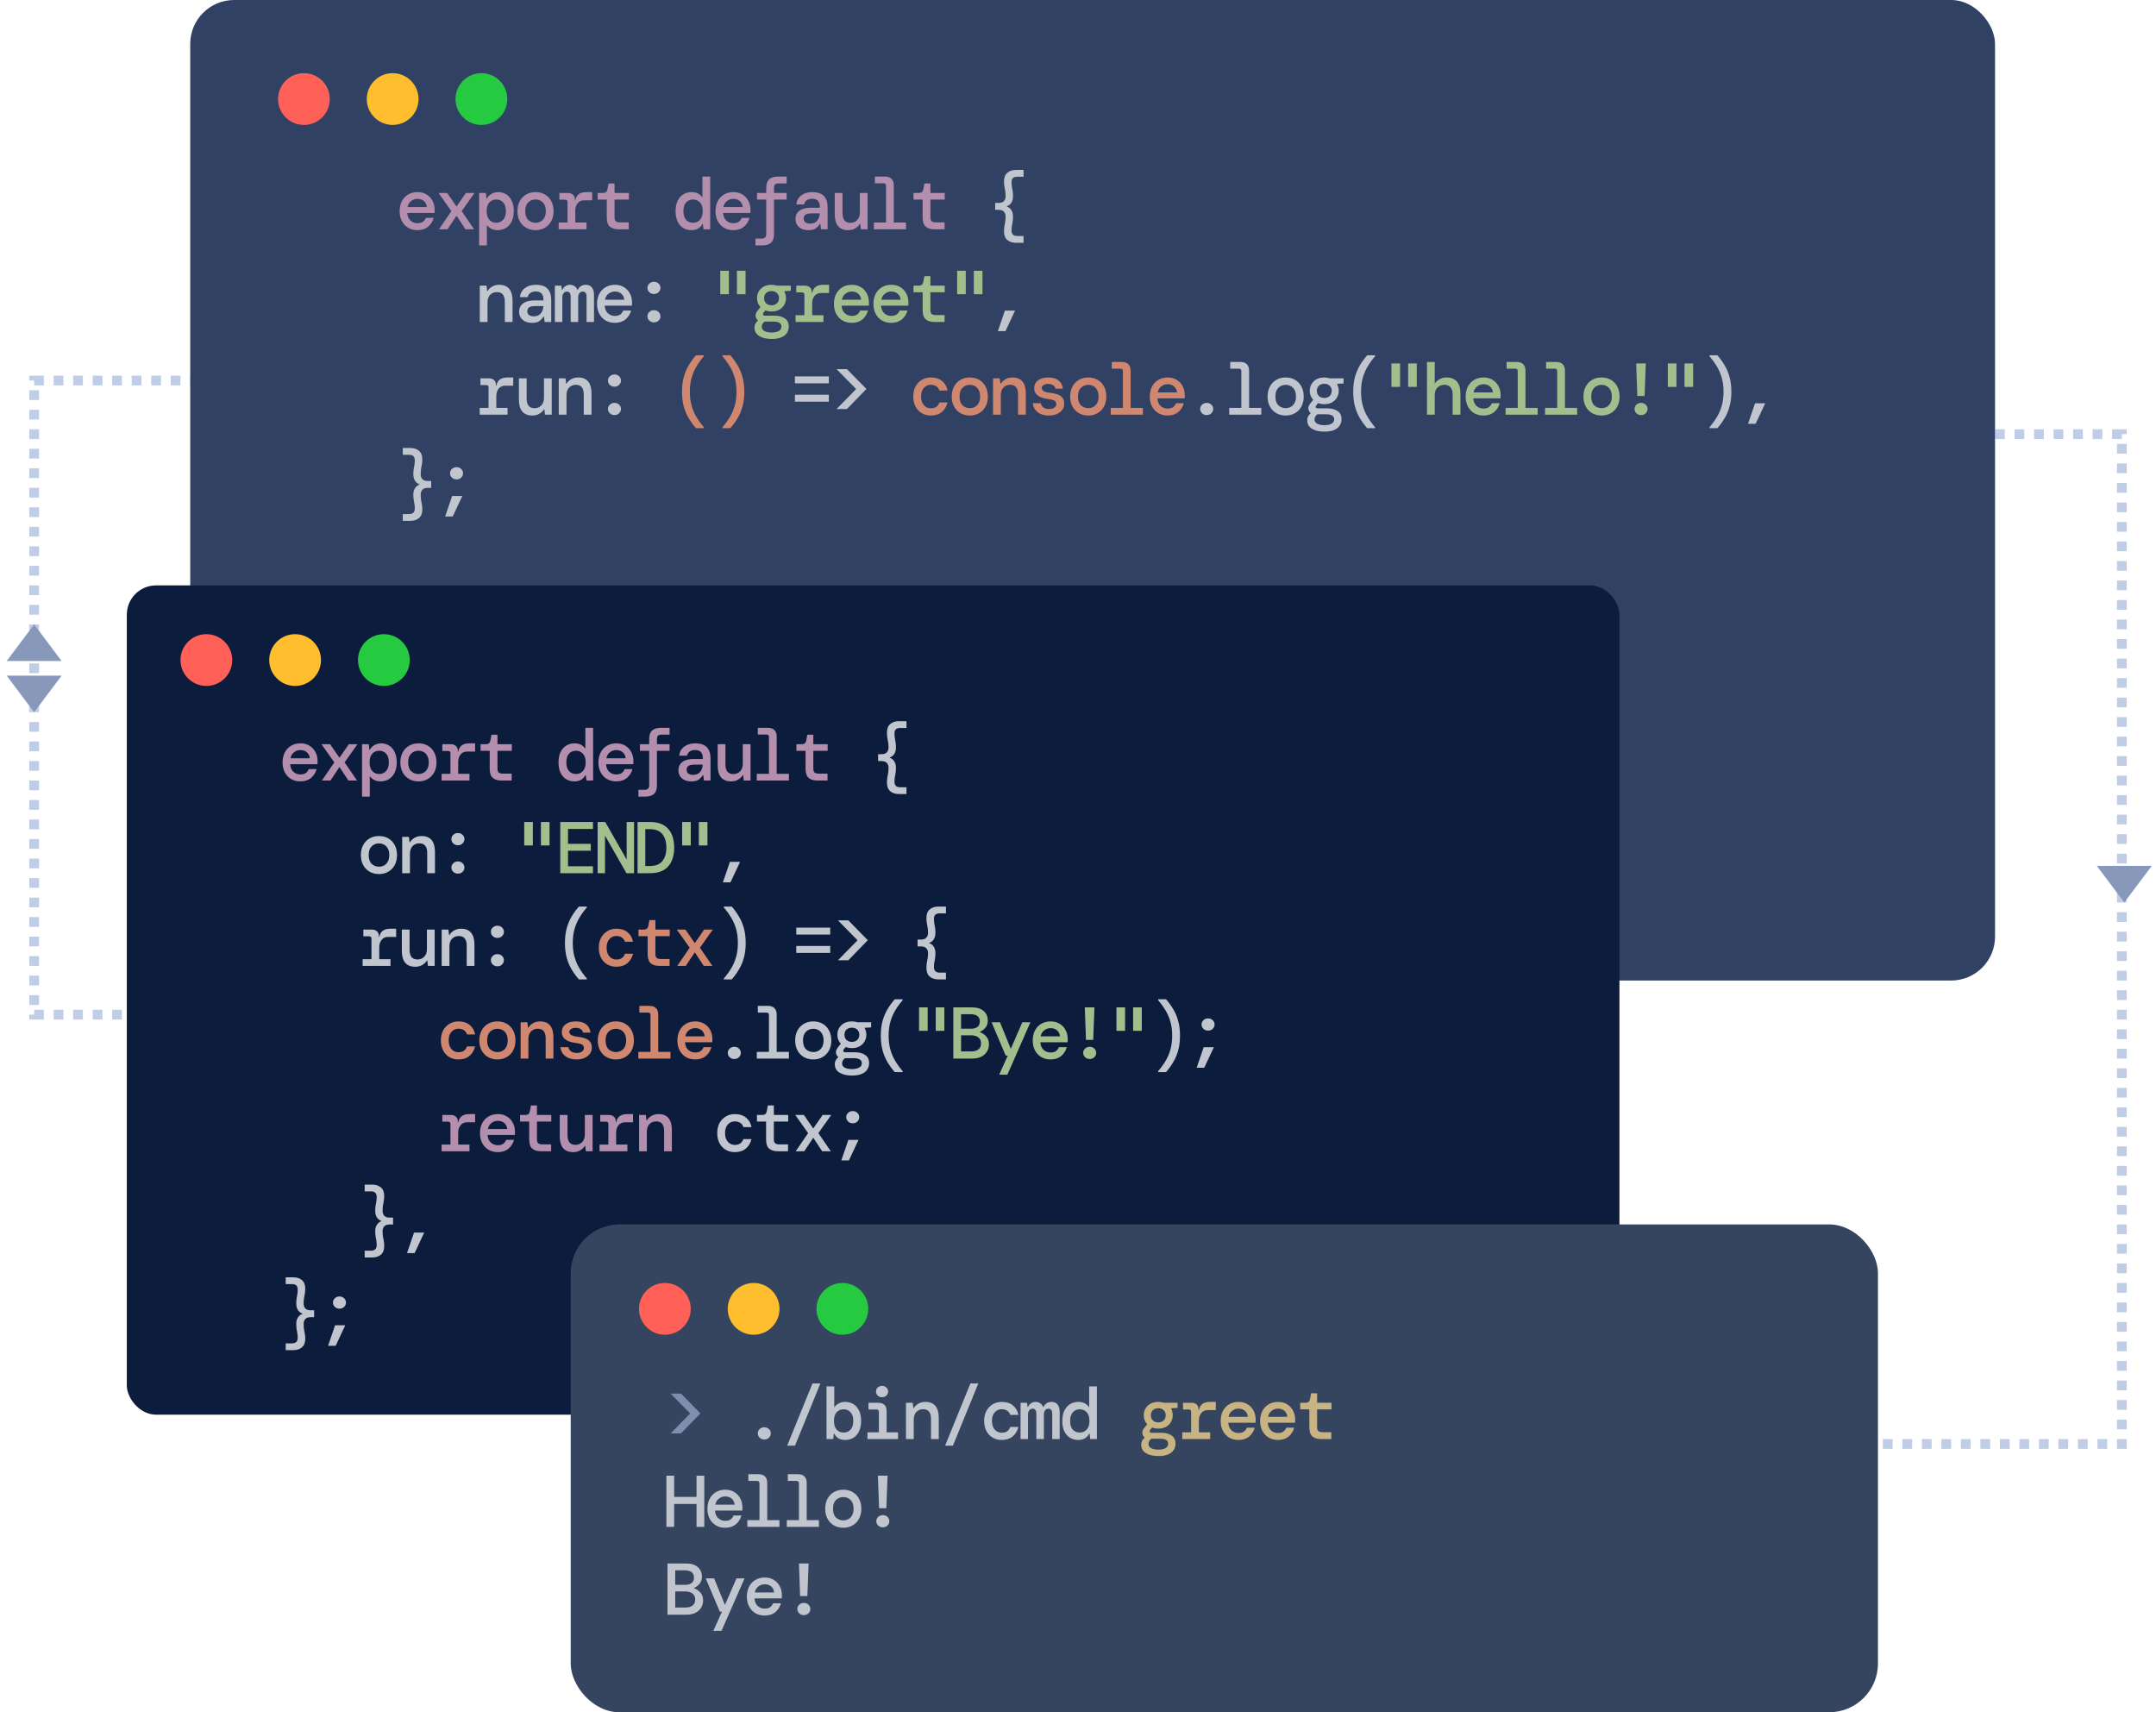 <svg xmlns="http://www.w3.org/2000/svg" width="442" height="351" fill="none" viewBox="0 0 442 351"><rect width="158" height="130" x="7" y="78" stroke="#C0CDE7" stroke-dasharray="2 2" stroke-width="2"/><rect width="158" height="207" x="277" y="89" stroke="#C0CDE7" stroke-dasharray="2 2" stroke-width="2"/><path fill="#8798BA" d="M435.5 185L441.129 177.5H429.871L435.5 185Z"/><rect width="370" height="201" x="39" fill="#304163" rx="9"/><path fill="#B48EAD" d="M85.59 47.18C84.87 47.18 84.235 47.02 83.685 46.7C83.135 46.37 82.705 45.915 82.395 45.335C82.085 44.755 81.93 44.08 81.93 43.31C81.93 42.53 82.08 41.845 82.38 41.255C82.69 40.665 83.12 40.205 83.67 39.875C84.23 39.545 84.875 39.38 85.605 39.38C86.325 39.38 86.945 39.545 87.465 39.875C87.985 40.195 88.385 40.625 88.665 41.165C88.955 41.705 89.1 42.3 89.1 42.95C89.1 43.05 89.1 43.16 89.1 43.28C89.1 43.39 89.095 43.515 89.085 43.655H83.49C83.54 44.345 83.765 44.87 84.165 45.23C84.565 45.58 85.035 45.755 85.575 45.755C86.045 45.755 86.415 45.66 86.685 45.47C86.965 45.27 87.17 45 87.3 44.66H88.905C88.725 45.37 88.35 45.97 87.78 46.46C87.21 46.94 86.48 47.18 85.59 47.18ZM85.59 40.76C85.1 40.76 84.665 40.91 84.285 41.21C83.905 41.5 83.66 41.91 83.55 42.44H87.51C87.47 41.94 87.275 41.535 86.925 41.225C86.575 40.915 86.13 40.76 85.59 40.76ZM89.994 47L92.544 43.28L89.904 39.56H91.674L93.594 42.335L95.514 39.56H97.284L94.644 43.28L97.194 47H95.424L93.594 44.225L91.749 47H89.994ZM98.223 50.3V39.56H99.603L99.723 40.7H99.813C100.013 40.33 100.313 40.02 100.713 39.77C101.123 39.51 101.608 39.38 102.168 39.38C102.748 39.38 103.278 39.53 103.758 39.83C104.238 40.12 104.618 40.555 104.898 41.135C105.188 41.705 105.333 42.42 105.333 43.28C105.333 44.13 105.183 44.845 104.883 45.425C104.593 46.005 104.198 46.445 103.698 46.745C103.198 47.035 102.638 47.18 102.018 47.18C101.468 47.18 101.008 47.07 100.638 46.85C100.268 46.63 99.993 46.38 99.813 46.1V50.3H98.223ZM101.748 45.665C102.308 45.665 102.773 45.465 103.143 45.065C103.523 44.665 103.713 44.065 103.713 43.265C103.713 42.465 103.523 41.87 103.143 41.48C102.773 41.09 102.308 40.895 101.748 40.895C101.178 40.895 100.703 41.095 100.323 41.495C99.953 41.885 99.768 42.48 99.768 43.28C99.768 44.07 99.953 44.665 100.323 45.065C100.703 45.465 101.178 45.665 101.748 45.665ZM109.782 47.18C109.072 47.18 108.437 47.02 107.877 46.7C107.317 46.38 106.877 45.93 106.557 45.35C106.237 44.76 106.077 44.07 106.077 43.28C106.077 42.49 106.237 41.805 106.557 41.225C106.877 40.635 107.317 40.18 107.877 39.86C108.437 39.54 109.077 39.38 109.797 39.38C110.517 39.38 111.152 39.54 111.702 39.86C112.262 40.18 112.697 40.635 113.007 41.225C113.327 41.805 113.487 42.49 113.487 43.28C113.487 44.07 113.327 44.76 113.007 45.35C112.687 45.93 112.247 46.38 111.687 46.7C111.137 47.02 110.502 47.18 109.782 47.18ZM109.782 45.665C110.162 45.665 110.512 45.58 110.832 45.41C111.152 45.24 111.407 44.98 111.597 44.63C111.797 44.27 111.897 43.82 111.897 43.28C111.897 42.73 111.797 42.28 111.597 41.93C111.407 41.58 111.152 41.32 110.832 41.15C110.522 40.98 110.177 40.895 109.797 40.895C109.417 40.895 109.067 40.98 108.747 41.15C108.427 41.32 108.167 41.58 107.967 41.93C107.777 42.28 107.682 42.73 107.682 43.28C107.682 44.1 107.887 44.705 108.297 45.095C108.717 45.475 109.212 45.665 109.782 45.665ZM114.532 47V45.62H116.347V41.435C116.347 41.105 116.187 40.94 115.867 40.94H114.682V39.56H116.467C116.877 39.56 117.212 39.68 117.472 39.92C117.732 40.15 117.862 40.475 117.862 40.895V41.075H117.937C118.047 40.515 118.282 40.095 118.642 39.815C119.012 39.525 119.547 39.38 120.247 39.38H121.402V41.06H119.782C119.192 41.06 118.737 41.265 118.417 41.675C118.097 42.085 117.937 42.575 117.937 43.145V45.62H120.247V47H114.532ZM126.781 47C126.051 47 125.471 46.825 125.041 46.475C124.611 46.115 124.396 45.48 124.396 44.57V40.91H122.521V39.56H123.631C124.141 39.56 124.441 39.31 124.531 38.81L124.756 37.61H125.986V39.56H128.926V40.91H125.986V44.54C125.986 44.93 126.071 45.205 126.241 45.365C126.421 45.515 126.726 45.59 127.156 45.59H128.896V47H126.781ZM141.754 47.18C141.134 47.18 140.579 47.035 140.089 46.745C139.599 46.445 139.209 46.005 138.919 45.425C138.639 44.845 138.499 44.13 138.499 43.28C138.499 42.43 138.644 41.715 138.934 41.135C139.224 40.555 139.614 40.12 140.104 39.83C140.604 39.53 141.159 39.38 141.769 39.38C142.339 39.38 142.809 39.49 143.179 39.71C143.549 39.92 143.824 40.19 144.004 40.52V36.2H145.594V47H144.229L144.094 45.905H144.004C143.804 46.295 143.519 46.605 143.149 46.835C142.789 47.065 142.324 47.18 141.754 47.18ZM142.084 45.665C142.654 45.665 143.124 45.465 143.494 45.065C143.874 44.665 144.064 44.07 144.064 43.28C144.064 42.48 143.874 41.885 143.494 41.495C143.124 41.095 142.654 40.895 142.084 40.895C141.514 40.895 141.039 41.095 140.659 41.495C140.289 41.895 140.104 42.495 140.104 43.295C140.104 44.085 140.289 44.68 140.659 45.08C141.039 45.47 141.514 45.665 142.084 45.665ZM150.343 47.18C149.623 47.18 148.988 47.02 148.438 46.7C147.888 46.37 147.458 45.915 147.148 45.335C146.838 44.755 146.683 44.08 146.683 43.31C146.683 42.53 146.833 41.845 147.133 41.255C147.443 40.665 147.873 40.205 148.423 39.875C148.983 39.545 149.628 39.38 150.358 39.38C151.078 39.38 151.698 39.545 152.218 39.875C152.738 40.195 153.138 40.625 153.418 41.165C153.708 41.705 153.853 42.3 153.853 42.95C153.853 43.05 153.853 43.16 153.853 43.28C153.853 43.39 153.848 43.515 153.838 43.655H148.243C148.293 44.345 148.518 44.87 148.918 45.23C149.318 45.58 149.788 45.755 150.328 45.755C150.798 45.755 151.168 45.66 151.438 45.47C151.718 45.27 151.923 45 152.053 44.66H153.658C153.478 45.37 153.103 45.97 152.533 46.46C151.963 46.94 151.233 47.18 150.343 47.18ZM150.343 40.76C149.853 40.76 149.418 40.91 149.038 41.21C148.658 41.5 148.413 41.91 148.303 42.44H152.263C152.223 41.94 152.028 41.535 151.678 41.225C151.328 40.915 150.883 40.76 150.343 40.76ZM154.882 50.3V48.905H156.097C156.447 48.905 156.697 48.83 156.847 48.68C157.007 48.54 157.087 48.3 157.087 47.96V40.91H155.197V39.56H157.087V38.525C157.087 37.695 157.292 37.1 157.702 36.74C158.112 36.38 158.697 36.2 159.457 36.2H161.272V37.595H159.652C159.302 37.595 159.052 37.665 158.902 37.805C158.752 37.945 158.677 38.19 158.677 38.54V39.56H161.272V40.91H158.677V47.975C158.677 48.805 158.472 49.4 158.062 49.76C157.652 50.12 157.062 50.3 156.292 50.3H154.882ZM165.766 47.18C165.176 47.18 164.681 47.08 164.281 46.88C163.881 46.67 163.581 46.395 163.381 46.055C163.181 45.705 163.081 45.325 163.081 44.915C163.081 44.185 163.346 43.615 163.876 43.205C164.416 42.795 165.176 42.59 166.156 42.59H168.076V42.425C168.076 41.305 167.556 40.745 166.516 40.745C166.086 40.745 165.721 40.84 165.421 41.03C165.131 41.21 164.936 41.505 164.836 41.915H163.246C163.326 41.135 163.661 40.52 164.251 40.07C164.851 39.61 165.606 39.38 166.516 39.38C167.616 39.38 168.416 39.65 168.916 40.19C169.416 40.73 169.666 41.475 169.666 42.425V47H168.316L168.181 45.905H168.076C167.856 46.255 167.581 46.555 167.251 46.805C166.921 47.055 166.426 47.18 165.766 47.18ZM166.066 45.845C166.716 45.845 167.201 45.65 167.521 45.26C167.851 44.86 168.031 44.355 168.061 43.745H166.321C165.751 43.745 165.346 43.84 165.106 44.03C164.876 44.21 164.761 44.465 164.761 44.795C164.761 45.125 164.876 45.385 165.106 45.575C165.346 45.755 165.666 45.845 166.066 45.845ZM173.876 47.18C172.976 47.18 172.291 46.905 171.821 46.355C171.361 45.795 171.131 44.985 171.131 43.925V39.56H172.721V43.73C172.721 44.34 172.851 44.82 173.111 45.17C173.381 45.51 173.791 45.68 174.341 45.68C174.891 45.68 175.351 45.495 175.721 45.125C176.091 44.755 176.276 44.22 176.276 43.52V39.56H177.866V47H176.486L176.351 45.89H176.276C176.076 46.25 175.766 46.555 175.346 46.805C174.926 47.055 174.436 47.18 173.876 47.18ZM179.15 47V45.62H181.64V38.075C181.64 37.745 181.48 37.58 181.16 37.58H179.36V36.2H181.445C182.025 36.2 182.465 36.355 182.765 36.665C183.075 36.965 183.23 37.405 183.23 37.985V45.62H185.735V47H179.15ZM191.534 47C190.804 47 190.224 46.825 189.794 46.475C189.364 46.115 189.149 45.48 189.149 44.57V40.91H187.274V39.56H188.384C188.894 39.56 189.194 39.31 189.284 38.81L189.509 37.61H190.739V39.56H193.679V40.91H190.739V44.54C190.739 44.93 190.824 45.205 190.994 45.365C191.174 45.515 191.479 45.59 191.909 45.59H193.649V47H191.534Z"/><path fill="#C0C5CE" d="M208.307 49.775C207.557 49.775 206.957 49.58 206.507 49.19C206.057 48.8 205.832 48.215 205.832 47.435C205.832 47.055 205.857 46.715 205.907 46.415C205.967 46.115 206.022 45.805 206.072 45.485C206.132 45.165 206.162 44.795 206.162 44.375C206.162 43.985 206.047 43.66 205.817 43.4C205.597 43.14 205.222 43.01 204.692 43.01H204.017V41.6H204.692C205.222 41.6 205.597 41.47 205.817 41.21C206.047 40.95 206.162 40.625 206.162 40.235C206.162 39.805 206.132 39.435 206.072 39.125C206.022 38.805 205.967 38.495 205.907 38.195C205.857 37.885 205.832 37.54 205.832 37.16C205.832 36.39 206.057 35.81 206.507 35.42C206.957 35.03 207.557 34.835 208.307 34.835H209.837V36.23H208.547C208.157 36.23 207.862 36.32 207.662 36.5C207.472 36.68 207.377 36.975 207.377 37.385C207.377 37.715 207.402 38.02 207.452 38.3C207.502 38.58 207.552 38.87 207.602 39.17C207.652 39.47 207.677 39.82 207.677 40.22C207.677 40.75 207.562 41.195 207.332 41.555C207.112 41.905 206.812 42.14 206.432 42.26V42.35C206.812 42.47 207.112 42.71 207.332 43.07C207.562 43.42 207.677 43.86 207.677 44.39C207.677 44.79 207.652 45.14 207.602 45.44C207.552 45.74 207.502 46.03 207.452 46.31C207.402 46.58 207.377 46.885 207.377 47.225C207.377 47.625 207.472 47.915 207.662 48.095C207.862 48.285 208.157 48.38 208.547 48.38H209.837V49.775H208.307ZM98.358 66V58.56H99.738L99.873 59.67H99.948C100.148 59.31 100.458 59.005 100.878 58.755C101.298 58.505 101.783 58.38 102.333 58.38C103.243 58.38 103.928 58.655 104.388 59.205C104.848 59.755 105.078 60.565 105.078 61.635V66H103.488V61.83C103.488 61.21 103.358 60.73 103.098 60.39C102.838 60.05 102.428 59.88 101.868 59.88C101.318 59.88 100.858 60.065 100.488 60.435C100.128 60.805 99.948 61.34 99.948 62.04V66H98.358ZM109.107 66.18C108.517 66.18 108.022 66.08 107.622 65.88C107.222 65.67 106.922 65.395 106.722 65.055C106.522 64.705 106.422 64.325 106.422 63.915C106.422 63.185 106.687 62.615 107.217 62.205C107.757 61.795 108.517 61.59 109.497 61.59H111.417V61.425C111.417 60.305 110.897 59.745 109.857 59.745C109.427 59.745 109.062 59.84 108.762 60.03C108.472 60.21 108.277 60.505 108.177 60.915H106.587C106.667 60.135 107.002 59.52 107.592 59.07C108.192 58.61 108.947 58.38 109.857 58.38C110.957 58.38 111.757 58.65 112.257 59.19C112.757 59.73 113.007 60.475 113.007 61.425V66H111.657L111.522 64.905H111.417C111.197 65.255 110.922 65.555 110.592 65.805C110.262 66.055 109.767 66.18 109.107 66.18ZM109.407 64.845C110.057 64.845 110.542 64.65 110.862 64.26C111.192 63.86 111.372 63.355 111.402 62.745H109.662C109.092 62.745 108.687 62.84 108.447 63.03C108.217 63.21 108.102 63.465 108.102 63.795C108.102 64.125 108.217 64.385 108.447 64.575C108.687 64.755 109.007 64.845 109.407 64.845ZM113.752 66V58.56H115.072L115.207 59.43H115.282C115.412 59.12 115.612 58.87 115.882 58.68C116.152 58.48 116.472 58.38 116.842 58.38C117.202 58.38 117.517 58.47 117.787 58.65C118.057 58.83 118.257 59.09 118.387 59.43H118.447C118.577 59.13 118.782 58.88 119.062 58.68C119.342 58.48 119.687 58.38 120.097 58.38C120.647 58.38 121.062 58.56 121.342 58.92C121.632 59.28 121.777 59.785 121.777 60.435V66H120.247V60.75C120.247 60.45 120.182 60.215 120.052 60.045C119.932 59.865 119.737 59.775 119.467 59.775C119.197 59.775 118.972 59.88 118.792 60.09C118.622 60.3 118.537 60.595 118.537 60.975V66H116.992V60.75C116.992 60.45 116.932 60.215 116.812 60.045C116.692 59.865 116.497 59.775 116.227 59.775C115.957 59.775 115.732 59.88 115.552 60.09C115.372 60.3 115.282 60.595 115.282 60.975V66H113.752ZM126.061 66.18C125.341 66.18 124.706 66.02 124.156 65.7C123.606 65.37 123.176 64.915 122.866 64.335C122.556 63.755 122.401 63.08 122.401 62.31C122.401 61.53 122.551 60.845 122.851 60.255C123.161 59.665 123.591 59.205 124.141 58.875C124.701 58.545 125.346 58.38 126.076 58.38C126.796 58.38 127.416 58.545 127.936 58.875C128.456 59.195 128.856 59.625 129.136 60.165C129.426 60.705 129.571 61.3 129.571 61.95C129.571 62.05 129.571 62.16 129.571 62.28C129.571 62.39 129.566 62.515 129.556 62.655H123.961C124.011 63.345 124.236 63.87 124.636 64.23C125.036 64.58 125.506 64.755 126.046 64.755C126.516 64.755 126.886 64.66 127.156 64.47C127.436 64.27 127.641 64 127.771 63.66H129.376C129.196 64.37 128.821 64.97 128.251 65.46C127.681 65.94 126.951 66.18 126.061 66.18ZM126.061 59.76C125.571 59.76 125.136 59.91 124.756 60.21C124.376 60.5 124.131 60.91 124.021 61.44H127.981C127.941 60.94 127.746 60.535 127.396 60.225C127.046 59.915 126.601 59.76 126.061 59.76ZM134.065 66.09C133.695 66.09 133.38 65.97 133.12 65.73C132.86 65.48 132.73 65.18 132.73 64.83C132.73 64.48 132.86 64.185 133.12 63.945C133.38 63.705 133.695 63.585 134.065 63.585C134.445 63.585 134.76 63.705 135.01 63.945C135.27 64.185 135.4 64.48 135.4 64.83C135.4 65.18 135.27 65.48 135.01 65.73C134.76 65.97 134.445 66.09 134.065 66.09ZM134.065 60.27C133.695 60.27 133.38 60.15 133.12 59.91C132.86 59.66 132.73 59.36 132.73 59.01C132.73 58.66 132.86 58.365 133.12 58.125C133.38 57.885 133.695 57.765 134.065 57.765C134.445 57.765 134.76 57.885 135.01 58.125C135.27 58.365 135.4 58.66 135.4 59.01C135.4 59.36 135.27 59.66 135.01 59.91C134.76 60.15 134.445 60.27 134.065 60.27ZM204.572 67.875L206.012 63.675H208.097L206.132 67.875H204.572ZM98.343 85V83.62H100.158V79.435C100.158 79.105 99.998 78.94 99.678 78.94H98.493V77.56H100.278C100.688 77.56 101.023 77.68 101.283 77.92C101.543 78.15 101.673 78.475 101.673 78.895V79.075H101.748C101.858 78.515 102.093 78.095 102.453 77.815C102.823 77.525 103.358 77.38 104.058 77.38H105.213V79.06H103.593C103.003 79.06 102.548 79.265 102.228 79.675C101.908 80.085 101.748 80.575 101.748 81.145V83.62H104.058V85H98.343ZM109.122 85.18C108.222 85.18 107.537 84.905 107.067 84.355C106.607 83.795 106.377 82.985 106.377 81.925V77.56H107.967V81.73C107.967 82.34 108.097 82.82 108.357 83.17C108.627 83.51 109.037 83.68 109.587 83.68C110.137 83.68 110.597 83.495 110.967 83.125C111.337 82.755 111.522 82.22 111.522 81.52V77.56H113.112V85H111.732L111.597 83.89H111.522C111.322 84.25 111.012 84.555 110.592 84.805C110.172 85.055 109.682 85.18 109.122 85.18ZM114.547 85V77.56H115.927L116.062 78.67H116.137C116.337 78.31 116.647 78.005 117.067 77.755C117.487 77.505 117.972 77.38 118.522 77.38C119.432 77.38 120.117 77.655 120.577 78.205C121.037 78.755 121.267 79.565 121.267 80.635V85H119.677V80.83C119.677 80.21 119.547 79.73 119.287 79.39C119.027 79.05 118.617 78.88 118.057 78.88C117.507 78.88 117.047 79.065 116.677 79.435C116.317 79.805 116.137 80.34 116.137 81.04V85H114.547ZM125.971 85.09C125.601 85.09 125.286 84.97 125.026 84.73C124.766 84.48 124.636 84.18 124.636 83.83C124.636 83.48 124.766 83.185 125.026 82.945C125.286 82.705 125.601 82.585 125.971 82.585C126.351 82.585 126.666 82.705 126.916 82.945C127.176 83.185 127.306 83.48 127.306 83.83C127.306 84.18 127.176 84.48 126.916 84.73C126.666 84.97 126.351 85.09 125.971 85.09ZM125.971 79.27C125.601 79.27 125.286 79.15 125.026 78.91C124.766 78.66 124.636 78.36 124.636 78.01C124.636 77.66 124.766 77.365 125.026 77.125C125.286 76.885 125.601 76.765 125.971 76.765C126.351 76.765 126.666 76.885 126.916 77.125C127.176 77.365 127.306 77.66 127.306 78.01C127.306 78.36 127.176 78.66 126.916 78.91C126.666 79.15 126.351 79.27 125.971 79.27ZM162.961 78.58V77.155H169.921V78.58H162.961ZM162.961 82.345V80.92H169.921V82.345H162.961ZM171.506 83.845L175.466 79.81V79.69L171.506 75.67H173.636L177.626 79.735L173.636 83.845H171.506ZM247.383 85.09C247.013 85.09 246.698 84.97 246.438 84.73C246.178 84.48 246.048 84.18 246.048 83.83C246.048 83.48 246.178 83.185 246.438 82.945C246.698 82.705 247.013 82.585 247.383 82.585C247.763 82.585 248.078 82.705 248.328 82.945C248.588 83.185 248.718 83.48 248.718 83.83C248.718 84.18 248.588 84.48 248.328 84.73C248.078 84.97 247.763 85.09 247.383 85.09ZM251.997 85V83.62H254.487V76.075C254.487 75.745 254.327 75.58 254.007 75.58H252.207V74.2H254.292C254.872 74.2 255.312 74.355 255.612 74.665C255.922 74.965 256.077 75.405 256.077 75.985V83.62H258.582V85H251.997ZM263.571 85.18C262.861 85.18 262.226 85.02 261.666 84.7C261.106 84.38 260.666 83.93 260.346 83.35C260.026 82.76 259.866 82.07 259.866 81.28C259.866 80.49 260.026 79.805 260.346 79.225C260.666 78.635 261.106 78.18 261.666 77.86C262.226 77.54 262.866 77.38 263.586 77.38C264.306 77.38 264.941 77.54 265.491 77.86C266.051 78.18 266.486 78.635 266.796 79.225C267.116 79.805 267.276 80.49 267.276 81.28C267.276 82.07 267.116 82.76 266.796 83.35C266.476 83.93 266.036 84.38 265.476 84.7C264.926 85.02 264.291 85.18 263.571 85.18ZM263.571 83.665C263.951 83.665 264.301 83.58 264.621 83.41C264.941 83.24 265.196 82.98 265.386 82.63C265.586 82.27 265.686 81.82 265.686 81.28C265.686 80.73 265.586 80.28 265.386 79.93C265.196 79.58 264.941 79.32 264.621 79.15C264.311 78.98 263.966 78.895 263.586 78.895C263.206 78.895 262.856 78.98 262.536 79.15C262.216 79.32 261.956 79.58 261.756 79.93C261.566 80.28 261.471 80.73 261.471 81.28C261.471 82.1 261.676 82.705 262.086 83.095C262.506 83.475 263.001 83.665 263.571 83.665ZM271.5 82.855C271.04 82.855 270.615 82.78 270.225 82.63L269.85 83.08C269.73 83.23 269.695 83.375 269.745 83.515C269.805 83.645 269.94 83.71 270.15 83.71H272.115C272.985 83.71 273.685 83.895 274.215 84.265C274.755 84.625 275.025 85.18 275.025 85.93C275.025 86.4 274.905 86.825 274.665 87.205C274.435 87.595 274.06 87.905 273.54 88.135C273.03 88.365 272.355 88.48 271.515 88.48C270.455 88.48 269.6 88.28 268.95 87.88C268.31 87.49 267.99 86.9 267.99 86.11C267.99 85.83 268.055 85.57 268.185 85.33C268.325 85.1 268.505 84.89 268.725 84.7C268.455 84.5 268.29 84.22 268.23 83.86C268.18 83.49 268.29 83.135 268.56 82.795L269.22 81.955C268.75 81.455 268.515 80.84 268.515 80.11C268.515 79.62 268.63 79.17 268.86 78.76C269.1 78.34 269.44 78.005 269.88 77.755C270.33 77.505 270.87 77.38 271.5 77.38C271.91 77.38 272.29 77.44 272.64 77.56H275.445V78.61L274.14 78.685V78.82C274.35 79.21 274.455 79.64 274.455 80.11C274.455 80.6 274.335 81.055 274.095 81.475C273.865 81.895 273.53 82.23 273.09 82.48C272.65 82.73 272.12 82.855 271.5 82.855ZM271.5 81.58C271.94 81.58 272.3 81.45 272.58 81.19C272.87 80.93 273.015 80.57 273.015 80.11C273.015 79.67 272.87 79.32 272.58 79.06C272.3 78.8 271.94 78.67 271.5 78.67C271.05 78.67 270.68 78.8 270.39 79.06C270.11 79.32 269.97 79.67 269.97 80.11C269.97 80.57 270.11 80.93 270.39 81.19C270.68 81.45 271.05 81.58 271.5 81.58ZM269.49 85.99C269.49 86.39 269.68 86.685 270.06 86.875C270.45 87.065 270.935 87.16 271.515 87.16C272.135 87.16 272.625 87.055 272.985 86.845C273.345 86.635 273.525 86.34 273.525 85.96C273.525 85.64 273.395 85.385 273.135 85.195C272.875 85.015 272.435 84.925 271.815 84.925H270.06C269.68 85.225 269.49 85.58 269.49 85.99ZM280.284 87.775C279.754 87.175 279.269 86.515 278.829 85.795C278.399 85.085 278.054 84.28 277.794 83.38C277.544 82.48 277.419 81.455 277.419 80.305C277.419 79.145 277.544 78.12 277.794 77.23C278.054 76.33 278.399 75.525 278.829 74.815C279.269 74.095 279.754 73.435 280.284 72.835H281.904V73.03C281.324 73.7 280.819 74.395 280.389 75.115C279.959 75.825 279.624 76.605 279.384 77.455C279.144 78.295 279.024 79.245 279.024 80.305C279.024 81.355 279.144 82.305 279.384 83.155C279.624 84.005 279.959 84.785 280.389 85.495C280.819 86.215 281.324 86.91 281.904 87.58V87.775H280.284ZM350.462 87.775V87.58C351.042 86.91 351.547 86.215 351.977 85.495C352.407 84.785 352.742 84.005 352.982 83.155C353.222 82.305 353.342 81.355 353.342 80.305C353.342 79.245 353.222 78.295 352.982 77.455C352.742 76.605 352.407 75.825 351.977 75.115C351.547 74.395 351.042 73.7 350.462 73.03V72.835H352.082C352.612 73.435 353.092 74.095 353.522 74.815C353.962 75.525 354.307 76.33 354.557 77.23C354.817 78.12 354.947 79.145 354.947 80.305C354.947 81.455 354.817 82.48 354.557 83.38C354.307 84.28 353.962 85.085 353.522 85.795C353.092 86.515 352.612 87.175 352.082 87.775H350.462ZM358.361 86.875L359.801 82.675H361.886L359.921 86.875H358.361ZM82.575 106.775V105.38H83.865C84.255 105.38 84.545 105.285 84.735 105.095C84.935 104.915 85.035 104.625 85.035 104.225C85.035 103.885 85.01 103.58 84.96 103.31C84.91 103.03 84.86 102.74 84.81 102.44C84.76 102.14 84.735 101.79 84.735 101.39C84.735 100.86 84.85 100.42 85.08 100.07C85.31 99.71 85.61 99.47 85.98 99.35V99.26C85.61 99.14 85.31 98.905 85.08 98.555C84.85 98.195 84.735 97.75 84.735 97.22C84.735 96.82 84.76 96.47 84.81 96.17C84.86 95.87 84.91 95.58 84.96 95.3C85.01 95.02 85.035 94.715 85.035 94.385C85.035 93.975 84.935 93.68 84.735 93.5C84.545 93.32 84.255 93.23 83.865 93.23H82.575V91.835H84.105C84.855 91.835 85.455 92.03 85.905 92.42C86.355 92.81 86.58 93.39 86.58 94.16C86.58 94.54 86.55 94.885 86.49 95.195C86.44 95.495 86.385 95.805 86.325 96.125C86.275 96.435 86.25 96.805 86.25 97.235C86.25 97.625 86.36 97.95 86.58 98.21C86.81 98.47 87.19 98.6 87.72 98.6H88.395V100.01H87.72C87.19 100.01 86.81 100.14 86.58 100.4C86.36 100.66 86.25 100.985 86.25 101.375C86.25 101.795 86.275 102.165 86.325 102.485C86.385 102.805 86.44 103.115 86.49 103.415C86.55 103.715 86.58 104.055 86.58 104.435C86.58 105.215 86.355 105.8 85.905 106.19C85.455 106.58 84.855 106.775 84.105 106.775H82.575ZM93.594 98.27C93.224 98.27 92.909 98.15 92.649 97.91C92.389 97.66 92.259 97.36 92.259 97.01C92.259 96.66 92.389 96.365 92.649 96.125C92.909 95.885 93.224 95.765 93.594 95.765C93.974 95.765 94.289 95.885 94.539 96.125C94.799 96.365 94.929 96.66 94.929 97.01C94.929 97.36 94.799 97.66 94.539 97.91C94.289 98.15 93.974 98.27 93.594 98.27ZM91.254 105.875L92.694 101.675H94.779L92.814 105.875H91.254Z"/><path fill="#A3BE8C" d="M147.658 60.315V55.5H149.428V60.315H147.658ZM151.078 60.315V55.5H152.848V60.315H151.078ZM158.182 63.855C157.722 63.855 157.297 63.78 156.907 63.63L156.532 64.08C156.412 64.23 156.377 64.375 156.427 64.515C156.487 64.645 156.622 64.71 156.832 64.71H158.797C159.667 64.71 160.367 64.895 160.897 65.265C161.437 65.625 161.707 66.18 161.707 66.93C161.707 67.4 161.587 67.825 161.347 68.205C161.117 68.595 160.742 68.905 160.222 69.135C159.712 69.365 159.037 69.48 158.197 69.48C157.137 69.48 156.282 69.28 155.632 68.88C154.992 68.49 154.672 67.9 154.672 67.11C154.672 66.83 154.737 66.57 154.867 66.33C155.007 66.1 155.187 65.89 155.407 65.7C155.137 65.5 154.972 65.22 154.912 64.86C154.862 64.49 154.972 64.135 155.242 63.795L155.902 62.955C155.432 62.455 155.197 61.84 155.197 61.11C155.197 60.62 155.312 60.17 155.542 59.76C155.782 59.34 156.122 59.005 156.562 58.755C157.012 58.505 157.552 58.38 158.182 58.38C158.592 58.38 158.972 58.44 159.322 58.56H162.127V59.61L160.822 59.685V59.82C161.032 60.21 161.137 60.64 161.137 61.11C161.137 61.6 161.017 62.055 160.777 62.475C160.547 62.895 160.212 63.23 159.772 63.48C159.332 63.73 158.802 63.855 158.182 63.855ZM158.182 62.58C158.622 62.58 158.982 62.45 159.262 62.19C159.552 61.93 159.697 61.57 159.697 61.11C159.697 60.67 159.552 60.32 159.262 60.06C158.982 59.8 158.622 59.67 158.182 59.67C157.732 59.67 157.362 59.8 157.072 60.06C156.792 60.32 156.652 60.67 156.652 61.11C156.652 61.57 156.792 61.93 157.072 62.19C157.362 62.45 157.732 62.58 158.182 62.58ZM156.172 66.99C156.172 67.39 156.362 67.685 156.742 67.875C157.132 68.065 157.617 68.16 158.197 68.16C158.817 68.16 159.307 68.055 159.667 67.845C160.027 67.635 160.207 67.34 160.207 66.96C160.207 66.64 160.077 66.385 159.817 66.195C159.557 66.015 159.117 65.925 158.497 65.925H156.742C156.362 66.225 156.172 66.58 156.172 66.99ZM163.096 66V64.62H164.911V60.435C164.911 60.105 164.751 59.94 164.431 59.94H163.246V58.56H165.031C165.441 58.56 165.776 58.68 166.036 58.92C166.296 59.15 166.426 59.475 166.426 59.895V60.075H166.501C166.611 59.515 166.846 59.095 167.206 58.815C167.576 58.525 168.111 58.38 168.811 58.38H169.966V60.06H168.346C167.756 60.06 167.301 60.265 166.981 60.675C166.661 61.085 166.501 61.575 166.501 62.145V64.62H168.811V66H163.096ZM174.626 66.18C173.906 66.18 173.271 66.02 172.721 65.7C172.171 65.37 171.741 64.915 171.431 64.335C171.121 63.755 170.966 63.08 170.966 62.31C170.966 61.53 171.116 60.845 171.416 60.255C171.726 59.665 172.156 59.205 172.706 58.875C173.266 58.545 173.911 58.38 174.641 58.38C175.361 58.38 175.981 58.545 176.501 58.875C177.021 59.195 177.421 59.625 177.701 60.165C177.991 60.705 178.136 61.3 178.136 61.95C178.136 62.05 178.136 62.16 178.136 62.28C178.136 62.39 178.131 62.515 178.121 62.655H172.526C172.576 63.345 172.801 63.87 173.201 64.23C173.601 64.58 174.071 64.755 174.611 64.755C175.081 64.755 175.451 64.66 175.721 64.47C176.001 64.27 176.206 64 176.336 63.66H177.941C177.761 64.37 177.386 64.97 176.816 65.46C176.246 65.94 175.516 66.18 174.626 66.18ZM174.626 59.76C174.136 59.76 173.701 59.91 173.321 60.21C172.941 60.5 172.696 60.91 172.586 61.44H176.546C176.506 60.94 176.311 60.535 175.961 60.225C175.611 59.915 175.166 59.76 174.626 59.76ZM182.72 66.18C182 66.18 181.365 66.02 180.815 65.7C180.265 65.37 179.835 64.915 179.525 64.335C179.215 63.755 179.06 63.08 179.06 62.31C179.06 61.53 179.21 60.845 179.51 60.255C179.82 59.665 180.25 59.205 180.8 58.875C181.36 58.545 182.005 58.38 182.735 58.38C183.455 58.38 184.075 58.545 184.595 58.875C185.115 59.195 185.515 59.625 185.795 60.165C186.085 60.705 186.23 61.3 186.23 61.95C186.23 62.05 186.23 62.16 186.23 62.28C186.23 62.39 186.225 62.515 186.215 62.655H180.62C180.67 63.345 180.895 63.87 181.295 64.23C181.695 64.58 182.165 64.755 182.705 64.755C183.175 64.755 183.545 64.66 183.815 64.47C184.095 64.27 184.3 64 184.43 63.66H186.035C185.855 64.37 185.48 64.97 184.91 65.46C184.34 65.94 183.61 66.18 182.72 66.18ZM182.72 59.76C182.23 59.76 181.795 59.91 181.415 60.21C181.035 60.5 180.79 60.91 180.68 61.44H184.64C184.6 60.94 184.405 60.535 184.055 60.225C183.705 59.915 183.26 59.76 182.72 59.76ZM191.534 66C190.804 66 190.224 65.825 189.794 65.475C189.364 65.115 189.149 64.48 189.149 63.57V59.91H187.274V58.56H188.384C188.894 58.56 189.194 58.31 189.284 57.81L189.509 56.61H190.739V58.56H193.679V59.91H190.739V63.54C190.739 63.93 190.824 64.205 190.994 64.365C191.174 64.515 191.479 64.59 191.909 64.59H193.649V66H191.534ZM196.223 60.315V55.5H197.993V60.315H196.223ZM199.643 60.315V55.5H201.413V60.315H199.643ZM285.259 79.315V74.5H287.029V79.315H285.259ZM288.679 79.315V74.5H290.449V79.315H288.679ZM292.543 85V74.2H294.133V78.67C294.333 78.3 294.653 77.995 295.093 77.755C295.533 77.505 296.028 77.38 296.578 77.38C297.498 77.38 298.198 77.66 298.678 78.22C299.158 78.77 299.398 79.565 299.398 80.605V85H297.808V80.83C297.808 80.21 297.658 79.73 297.358 79.39C297.058 79.05 296.643 78.88 296.113 78.88C295.563 78.88 295.093 79.065 294.703 79.435C294.323 79.805 294.133 80.34 294.133 81.04V85H292.543ZM304.132 85.18C303.412 85.18 302.777 85.02 302.227 84.7C301.677 84.37 301.247 83.915 300.937 83.335C300.627 82.755 300.472 82.08 300.472 81.31C300.472 80.53 300.622 79.845 300.922 79.255C301.232 78.665 301.662 78.205 302.212 77.875C302.772 77.545 303.417 77.38 304.147 77.38C304.867 77.38 305.487 77.545 306.007 77.875C306.527 78.195 306.927 78.625 307.207 79.165C307.497 79.705 307.642 80.3 307.642 80.95C307.642 81.05 307.642 81.16 307.642 81.28C307.642 81.39 307.637 81.515 307.627 81.655H302.032C302.082 82.345 302.307 82.87 302.707 83.23C303.107 83.58 303.577 83.755 304.117 83.755C304.587 83.755 304.957 83.66 305.227 83.47C305.507 83.27 305.712 83 305.842 82.66H307.447C307.267 83.37 306.892 83.97 306.322 84.46C305.752 84.94 305.022 85.18 304.132 85.18ZM304.132 78.76C303.642 78.76 303.207 78.91 302.827 79.21C302.447 79.5 302.202 79.91 302.092 80.44H306.052C306.012 79.94 305.817 79.535 305.467 79.225C305.117 78.915 304.672 78.76 304.132 78.76ZM308.656 85V83.62H311.146V76.075C311.146 75.745 310.986 75.58 310.666 75.58H308.866V74.2H310.951C311.531 74.2 311.971 74.355 312.271 74.665C312.581 74.965 312.736 75.405 312.736 75.985V83.62H315.241V85H308.656ZM316.75 85V83.62H319.24V76.075C319.24 75.745 319.08 75.58 318.76 75.58H316.96V74.2H319.045C319.625 74.2 320.065 74.355 320.365 74.665C320.675 74.965 320.83 75.405 320.83 75.985V83.62H323.335V85H316.75ZM328.324 85.18C327.614 85.18 326.979 85.02 326.419 84.7C325.859 84.38 325.419 83.93 325.099 83.35C324.779 82.76 324.619 82.07 324.619 81.28C324.619 80.49 324.779 79.805 325.099 79.225C325.419 78.635 325.859 78.18 326.419 77.86C326.979 77.54 327.619 77.38 328.339 77.38C329.059 77.38 329.694 77.54 330.244 77.86C330.804 78.18 331.239 78.635 331.549 79.225C331.869 79.805 332.029 80.49 332.029 81.28C332.029 82.07 331.869 82.76 331.549 83.35C331.229 83.93 330.789 84.38 330.229 84.7C329.679 85.02 329.044 85.18 328.324 85.18ZM328.324 83.665C328.704 83.665 329.054 83.58 329.374 83.41C329.694 83.24 329.949 82.98 330.139 82.63C330.339 82.27 330.439 81.82 330.439 81.28C330.439 80.73 330.339 80.28 330.139 79.93C329.949 79.58 329.694 79.32 329.374 79.15C329.064 78.98 328.719 78.895 328.339 78.895C327.959 78.895 327.609 78.98 327.289 79.15C326.969 79.32 326.709 79.58 326.509 79.93C326.319 80.28 326.224 80.73 326.224 81.28C326.224 82.1 326.429 82.705 326.839 83.095C327.259 83.475 327.754 83.665 328.324 83.665ZM335.668 81.175L335.428 74.5H337.408L337.153 81.175H335.668ZM336.433 85.09C336.063 85.09 335.748 84.97 335.488 84.73C335.228 84.48 335.098 84.18 335.098 83.83C335.098 83.48 335.228 83.185 335.488 82.945C335.748 82.705 336.063 82.585 336.433 82.585C336.813 82.585 337.128 82.705 337.378 82.945C337.638 83.185 337.768 83.48 337.768 83.83C337.768 84.18 337.638 84.48 337.378 84.73C337.128 84.97 336.813 85.09 336.433 85.09ZM341.918 79.315V74.5H343.688V79.315H341.918ZM345.338 79.315V74.5H347.108V79.315H345.338Z"/><path fill="#D08770" d="M142.684 87.775C142.154 87.175 141.669 86.515 141.229 85.795C140.799 85.085 140.454 84.28 140.194 83.38C139.944 82.48 139.819 81.455 139.819 80.305C139.819 79.145 139.944 78.12 140.194 77.23C140.454 76.33 140.799 75.525 141.229 74.815C141.669 74.095 142.154 73.435 142.684 72.835H144.304V73.03C143.724 73.7 143.219 74.395 142.789 75.115C142.359 75.825 142.024 76.605 141.784 77.455C141.544 78.295 141.424 79.245 141.424 80.305C141.424 81.355 141.544 82.305 141.784 83.155C142.024 84.005 142.359 84.785 142.789 85.495C143.219 86.215 143.724 86.91 144.304 87.58V87.775H142.684ZM148.108 87.775V87.58C148.688 86.91 149.193 86.215 149.623 85.495C150.053 84.785 150.388 84.005 150.628 83.155C150.868 82.305 150.988 81.355 150.988 80.305C150.988 79.245 150.868 78.295 150.628 77.455C150.388 76.605 150.053 75.825 149.623 75.115C149.193 74.395 148.688 73.7 148.108 73.03V72.835H149.728C150.258 73.435 150.738 74.095 151.168 74.815C151.608 75.525 151.953 76.33 152.203 77.23C152.463 78.12 152.593 79.145 152.593 80.305C152.593 81.455 152.463 82.48 152.203 83.38C151.953 84.28 151.608 85.085 151.168 85.795C150.738 86.515 150.258 87.175 149.728 87.775H148.108ZM190.829 85.18C190.139 85.18 189.519 85.02 188.969 84.7C188.429 84.38 188.004 83.93 187.694 83.35C187.384 82.76 187.229 82.07 187.229 81.28C187.229 80.49 187.384 79.805 187.694 79.225C188.014 78.645 188.444 78.195 188.984 77.875C189.524 77.545 190.139 77.38 190.829 77.38C191.779 77.38 192.544 77.62 193.124 78.1C193.714 78.57 194.089 79.22 194.249 80.05H192.584C192.484 79.69 192.279 79.405 191.969 79.195C191.669 78.985 191.284 78.88 190.814 78.88C190.474 78.88 190.149 78.97 189.839 79.15C189.539 79.33 189.294 79.6 189.104 79.96C188.924 80.31 188.834 80.75 188.834 81.28C188.834 81.8 188.924 82.24 189.104 82.6C189.294 82.96 189.539 83.235 189.839 83.425C190.149 83.605 190.474 83.695 190.814 83.695C191.294 83.695 191.679 83.59 191.969 83.38C192.259 83.17 192.464 82.88 192.584 82.51H194.249C194.049 83.33 193.659 83.98 193.079 84.46C192.499 84.94 191.749 85.18 190.829 85.18ZM198.818 85.18C198.108 85.18 197.473 85.02 196.913 84.7C196.353 84.38 195.913 83.93 195.593 83.35C195.273 82.76 195.113 82.07 195.113 81.28C195.113 80.49 195.273 79.805 195.593 79.225C195.913 78.635 196.353 78.18 196.913 77.86C197.473 77.54 198.113 77.38 198.833 77.38C199.553 77.38 200.188 77.54 200.738 77.86C201.298 78.18 201.733 78.635 202.043 79.225C202.363 79.805 202.523 80.49 202.523 81.28C202.523 82.07 202.363 82.76 202.043 83.35C201.723 83.93 201.283 84.38 200.723 84.7C200.173 85.02 199.538 85.18 198.818 85.18ZM198.818 83.665C199.198 83.665 199.548 83.58 199.868 83.41C200.188 83.24 200.443 82.98 200.633 82.63C200.833 82.27 200.933 81.82 200.933 81.28C200.933 80.73 200.833 80.28 200.633 79.93C200.443 79.58 200.188 79.32 199.868 79.15C199.558 78.98 199.213 78.895 198.833 78.895C198.453 78.895 198.103 78.98 197.783 79.15C197.463 79.32 197.203 79.58 197.003 79.93C196.813 80.28 196.718 80.73 196.718 81.28C196.718 82.1 196.923 82.705 197.333 83.095C197.753 83.475 198.248 83.665 198.818 83.665ZM203.582 85V77.56H204.962L205.097 78.67H205.172C205.372 78.31 205.682 78.005 206.102 77.755C206.522 77.505 207.007 77.38 207.557 77.38C208.467 77.38 209.152 77.655 209.612 78.205C210.072 78.755 210.302 79.565 210.302 80.635V85H208.712V80.83C208.712 80.21 208.582 79.73 208.322 79.39C208.062 79.05 207.652 78.88 207.092 78.88C206.542 78.88 206.082 79.065 205.712 79.435C205.352 79.805 205.172 80.34 205.172 81.04V85H203.582ZM215.066 85.18C214.086 85.18 213.306 84.95 212.726 84.49C212.146 84.03 211.816 83.42 211.736 82.66H213.371C213.431 83.01 213.606 83.295 213.896 83.515C214.196 83.735 214.591 83.845 215.081 83.845C215.551 83.845 215.911 83.75 216.161 83.56C216.421 83.36 216.551 83.13 216.551 82.87C216.551 82.49 216.396 82.23 216.086 82.09C215.786 81.95 215.341 81.845 214.751 81.775C214.241 81.715 213.776 81.6 213.356 81.43C212.946 81.25 212.621 81.01 212.381 80.71C212.141 80.4 212.021 80.015 212.021 79.555C212.021 78.905 212.276 78.38 212.786 77.98C213.296 77.58 214.006 77.38 214.916 77.38C215.826 77.38 216.531 77.585 217.031 77.995C217.531 78.405 217.821 78.965 217.901 79.675H216.371C216.331 79.375 216.176 79.14 215.906 78.97C215.636 78.79 215.301 78.7 214.901 78.7C214.491 78.7 214.166 78.78 213.926 78.94C213.686 79.09 213.566 79.29 213.566 79.54C213.566 80.08 214.146 80.41 215.306 80.53C215.856 80.59 216.346 80.695 216.776 80.845C217.206 80.985 217.546 81.21 217.796 81.52C218.046 81.82 218.171 82.245 218.171 82.795C218.181 83.245 218.051 83.65 217.781 84.01C217.521 84.37 217.156 84.655 216.686 84.865C216.226 85.075 215.686 85.18 215.066 85.18ZM223.1 85.18C222.39 85.18 221.755 85.02 221.195 84.7C220.635 84.38 220.195 83.93 219.875 83.35C219.555 82.76 219.395 82.07 219.395 81.28C219.395 80.49 219.555 79.805 219.875 79.225C220.195 78.635 220.635 78.18 221.195 77.86C221.755 77.54 222.395 77.38 223.115 77.38C223.835 77.38 224.47 77.54 225.02 77.86C225.58 78.18 226.015 78.635 226.325 79.225C226.645 79.805 226.805 80.49 226.805 81.28C226.805 82.07 226.645 82.76 226.325 83.35C226.005 83.93 225.565 84.38 225.005 84.7C224.455 85.02 223.82 85.18 223.1 85.18ZM223.1 83.665C223.48 83.665 223.83 83.58 224.15 83.41C224.47 83.24 224.725 82.98 224.915 82.63C225.115 82.27 225.215 81.82 225.215 81.28C225.215 80.73 225.115 80.28 224.915 79.93C224.725 79.58 224.47 79.32 224.15 79.15C223.84 78.98 223.495 78.895 223.115 78.895C222.735 78.895 222.385 78.98 222.065 79.15C221.745 79.32 221.485 79.58 221.285 79.93C221.095 80.28 221 80.73 221 81.28C221 82.1 221.205 82.705 221.615 83.095C222.035 83.475 222.53 83.665 223.1 83.665ZM227.715 85V83.62H230.205V76.075C230.205 75.745 230.045 75.58 229.725 75.58H227.925V74.2H230.01C230.59 74.2 231.03 74.355 231.33 74.665C231.64 74.965 231.795 75.405 231.795 75.985V83.62H234.3V85H227.715ZM239.379 85.18C238.659 85.18 238.024 85.02 237.474 84.7C236.924 84.37 236.494 83.915 236.184 83.335C235.874 82.755 235.719 82.08 235.719 81.31C235.719 80.53 235.869 79.845 236.169 79.255C236.479 78.665 236.909 78.205 237.459 77.875C238.019 77.545 238.664 77.38 239.394 77.38C240.114 77.38 240.734 77.545 241.254 77.875C241.774 78.195 242.174 78.625 242.454 79.165C242.744 79.705 242.889 80.3 242.889 80.95C242.889 81.05 242.889 81.16 242.889 81.28C242.889 81.39 242.884 81.515 242.874 81.655H237.279C237.329 82.345 237.554 82.87 237.954 83.23C238.354 83.58 238.824 83.755 239.364 83.755C239.834 83.755 240.204 83.66 240.474 83.47C240.754 83.27 240.959 83 241.089 82.66H242.694C242.514 83.37 242.139 83.97 241.569 84.46C240.999 84.94 240.269 85.18 239.379 85.18ZM239.379 78.76C238.889 78.76 238.454 78.91 238.074 79.21C237.694 79.5 237.449 79.91 237.339 80.44H241.299C241.259 79.94 241.064 79.535 240.714 79.225C240.364 78.915 239.919 78.76 239.379 78.76Z"/><rect width="306" height="170" x="26" y="120" fill="#0C1C3C" rx="6"/><path fill="#B48EAD" d="M61.59 160.18C60.87 160.18 60.235 160.02 59.685 159.7C59.135 159.37 58.705 158.915 58.395 158.335C58.085 157.755 57.93 157.08 57.93 156.31C57.93 155.53 58.08 154.845 58.38 154.255C58.69 153.665 59.12 153.205 59.67 152.875C60.23 152.545 60.875 152.38 61.605 152.38C62.325 152.38 62.945 152.545 63.465 152.875C63.985 153.195 64.385 153.625 64.665 154.165C64.955 154.705 65.1 155.3 65.1 155.95C65.1 156.05 65.1 156.16 65.1 156.28C65.1 156.39 65.095 156.515 65.085 156.655H59.49C59.54 157.345 59.765 157.87 60.165 158.23C60.565 158.58 61.035 158.755 61.575 158.755C62.045 158.755 62.415 158.66 62.685 158.47C62.965 158.27 63.17 158 63.3 157.66H64.905C64.725 158.37 64.35 158.97 63.78 159.46C63.21 159.94 62.48 160.18 61.59 160.18ZM61.59 153.76C61.1 153.76 60.665 153.91 60.285 154.21C59.905 154.5 59.66 154.91 59.55 155.44H63.51C63.47 154.94 63.275 154.535 62.925 154.225C62.575 153.915 62.13 153.76 61.59 153.76ZM65.994 160L68.544 156.28L65.904 152.56H67.674L69.594 155.335L71.514 152.56H73.284L70.644 156.28L73.194 160H71.424L69.594 157.225L67.749 160H65.994ZM74.223 163.3V152.56H75.603L75.723 153.7H75.813C76.013 153.33 76.313 153.02 76.713 152.77C77.123 152.51 77.608 152.38 78.168 152.38C78.748 152.38 79.278 152.53 79.758 152.83C80.238 153.12 80.618 153.555 80.898 154.135C81.188 154.705 81.333 155.42 81.333 156.28C81.333 157.13 81.183 157.845 80.883 158.425C80.593 159.005 80.198 159.445 79.698 159.745C79.198 160.035 78.638 160.18 78.018 160.18C77.468 160.18 77.008 160.07 76.638 159.85C76.268 159.63 75.993 159.38 75.813 159.1V163.3H74.223ZM77.748 158.665C78.308 158.665 78.773 158.465 79.143 158.065C79.523 157.665 79.713 157.065 79.713 156.265C79.713 155.465 79.523 154.87 79.143 154.48C78.773 154.09 78.308 153.895 77.748 153.895C77.178 153.895 76.703 154.095 76.323 154.495C75.953 154.885 75.768 155.48 75.768 156.28C75.768 157.07 75.953 157.665 76.323 158.065C76.703 158.465 77.178 158.665 77.748 158.665ZM85.782 160.18C85.072 160.18 84.437 160.02 83.877 159.7C83.317 159.38 82.877 158.93 82.557 158.35C82.237 157.76 82.077 157.07 82.077 156.28C82.077 155.49 82.237 154.805 82.557 154.225C82.877 153.635 83.317 153.18 83.877 152.86C84.437 152.54 85.077 152.38 85.797 152.38C86.517 152.38 87.152 152.54 87.702 152.86C88.262 153.18 88.697 153.635 89.007 154.225C89.327 154.805 89.487 155.49 89.487 156.28C89.487 157.07 89.327 157.76 89.007 158.35C88.687 158.93 88.247 159.38 87.687 159.7C87.137 160.02 86.502 160.18 85.782 160.18ZM85.782 158.665C86.162 158.665 86.512 158.58 86.832 158.41C87.152 158.24 87.407 157.98 87.597 157.63C87.797 157.27 87.897 156.82 87.897 156.28C87.897 155.73 87.797 155.28 87.597 154.93C87.407 154.58 87.152 154.32 86.832 154.15C86.522 153.98 86.177 153.895 85.797 153.895C85.417 153.895 85.067 153.98 84.747 154.15C84.427 154.32 84.167 154.58 83.967 154.93C83.777 155.28 83.682 155.73 83.682 156.28C83.682 157.1 83.887 157.705 84.297 158.095C84.717 158.475 85.212 158.665 85.782 158.665ZM90.532 160V158.62H92.347V154.435C92.347 154.105 92.187 153.94 91.867 153.94H90.682V152.56H92.467C92.877 152.56 93.212 152.68 93.472 152.92C93.732 153.15 93.862 153.475 93.862 153.895V154.075H93.937C94.047 153.515 94.282 153.095 94.642 152.815C95.012 152.525 95.547 152.38 96.247 152.38H97.402V154.06H95.782C95.192 154.06 94.737 154.265 94.417 154.675C94.097 155.085 93.937 155.575 93.937 156.145V158.62H96.247V160H90.532ZM102.781 160C102.051 160 101.471 159.825 101.041 159.475C100.611 159.115 100.396 158.48 100.396 157.57V153.91H98.521V152.56H99.631C100.141 152.56 100.441 152.31 100.531 151.81L100.756 150.61H101.986V152.56H104.926V153.91H101.986V157.54C101.986 157.93 102.071 158.205 102.241 158.365C102.421 158.515 102.726 158.59 103.156 158.59H104.896V160H102.781ZM117.754 160.18C117.134 160.18 116.579 160.035 116.089 159.745C115.599 159.445 115.209 159.005 114.919 158.425C114.639 157.845 114.499 157.13 114.499 156.28C114.499 155.43 114.644 154.715 114.934 154.135C115.224 153.555 115.614 153.12 116.104 152.83C116.604 152.53 117.159 152.38 117.769 152.38C118.339 152.38 118.809 152.49 119.179 152.71C119.549 152.92 119.824 153.19 120.004 153.52V149.2H121.594V160H120.229L120.094 158.905H120.004C119.804 159.295 119.519 159.605 119.149 159.835C118.789 160.065 118.324 160.18 117.754 160.18ZM118.084 158.665C118.654 158.665 119.124 158.465 119.494 158.065C119.874 157.665 120.064 157.07 120.064 156.28C120.064 155.48 119.874 154.885 119.494 154.495C119.124 154.095 118.654 153.895 118.084 153.895C117.514 153.895 117.039 154.095 116.659 154.495C116.289 154.895 116.104 155.495 116.104 156.295C116.104 157.085 116.289 157.68 116.659 158.08C117.039 158.47 117.514 158.665 118.084 158.665ZM126.343 160.18C125.623 160.18 124.988 160.02 124.438 159.7C123.888 159.37 123.458 158.915 123.148 158.335C122.838 157.755 122.683 157.08 122.683 156.31C122.683 155.53 122.833 154.845 123.133 154.255C123.443 153.665 123.873 153.205 124.423 152.875C124.983 152.545 125.628 152.38 126.358 152.38C127.078 152.38 127.698 152.545 128.218 152.875C128.738 153.195 129.138 153.625 129.418 154.165C129.708 154.705 129.853 155.3 129.853 155.95C129.853 156.05 129.853 156.16 129.853 156.28C129.853 156.39 129.848 156.515 129.838 156.655H124.243C124.293 157.345 124.518 157.87 124.918 158.23C125.318 158.58 125.788 158.755 126.328 158.755C126.798 158.755 127.168 158.66 127.438 158.47C127.718 158.27 127.923 158 128.053 157.66H129.658C129.478 158.37 129.103 158.97 128.533 159.46C127.963 159.94 127.233 160.18 126.343 160.18ZM126.343 153.76C125.853 153.76 125.418 153.91 125.038 154.21C124.658 154.5 124.413 154.91 124.303 155.44H128.263C128.223 154.94 128.028 154.535 127.678 154.225C127.328 153.915 126.883 153.76 126.343 153.76ZM130.882 163.3V161.905H132.097C132.447 161.905 132.697 161.83 132.847 161.68C133.007 161.54 133.087 161.3 133.087 160.96V153.91H131.197V152.56H133.087V151.525C133.087 150.695 133.292 150.1 133.702 149.74C134.112 149.38 134.697 149.2 135.457 149.2H137.272V150.595H135.652C135.302 150.595 135.052 150.665 134.902 150.805C134.752 150.945 134.677 151.19 134.677 151.54V152.56H137.272V153.91H134.677V160.975C134.677 161.805 134.472 162.4 134.062 162.76C133.652 163.12 133.062 163.3 132.292 163.3H130.882ZM141.766 160.18C141.176 160.18 140.681 160.08 140.281 159.88C139.881 159.67 139.581 159.395 139.381 159.055C139.181 158.705 139.081 158.325 139.081 157.915C139.081 157.185 139.346 156.615 139.876 156.205C140.416 155.795 141.176 155.59 142.156 155.59H144.076V155.425C144.076 154.305 143.556 153.745 142.516 153.745C142.086 153.745 141.721 153.84 141.421 154.03C141.131 154.21 140.936 154.505 140.836 154.915H139.246C139.326 154.135 139.661 153.52 140.251 153.07C140.851 152.61 141.606 152.38 142.516 152.38C143.616 152.38 144.416 152.65 144.916 153.19C145.416 153.73 145.666 154.475 145.666 155.425V160H144.316L144.181 158.905H144.076C143.856 159.255 143.581 159.555 143.251 159.805C142.921 160.055 142.426 160.18 141.766 160.18ZM142.066 158.845C142.716 158.845 143.201 158.65 143.521 158.26C143.851 157.86 144.031 157.355 144.061 156.745H142.321C141.751 156.745 141.346 156.84 141.106 157.03C140.876 157.21 140.761 157.465 140.761 157.795C140.761 158.125 140.876 158.385 141.106 158.575C141.346 158.755 141.666 158.845 142.066 158.845ZM149.876 160.18C148.976 160.18 148.291 159.905 147.821 159.355C147.361 158.795 147.131 157.985 147.131 156.925V152.56H148.721V156.73C148.721 157.34 148.851 157.82 149.111 158.17C149.381 158.51 149.791 158.68 150.341 158.68C150.891 158.68 151.351 158.495 151.721 158.125C152.091 157.755 152.276 157.22 152.276 156.52V152.56H153.866V160H152.486L152.351 158.89H152.276C152.076 159.25 151.766 159.555 151.346 159.805C150.926 160.055 150.436 160.18 149.876 160.18ZM155.15 160V158.62H157.64V151.075C157.64 150.745 157.48 150.58 157.16 150.58H155.36V149.2H157.445C158.025 149.2 158.465 149.355 158.765 149.665C159.075 149.965 159.23 150.405 159.23 150.985V158.62H161.735V160H155.15ZM167.534 160C166.804 160 166.224 159.825 165.794 159.475C165.364 159.115 165.149 158.48 165.149 157.57V153.91H163.274V152.56H164.384C164.894 152.56 165.194 152.31 165.284 151.81L165.509 150.61H166.739V152.56H169.679V153.91H166.739V157.54C166.739 157.93 166.824 158.205 166.994 158.365C167.174 158.515 167.479 158.59 167.909 158.59H169.649V160H167.534ZM90.532 236V234.62H92.347V230.435C92.347 230.105 92.187 229.94 91.867 229.94H90.682V228.56H92.467C92.877 228.56 93.212 228.68 93.472 228.92C93.732 229.15 93.862 229.475 93.862 229.895V230.075H93.937C94.047 229.515 94.282 229.095 94.642 228.815C95.012 228.525 95.547 228.38 96.247 228.38H97.402V230.06H95.782C95.192 230.06 94.737 230.265 94.417 230.675C94.097 231.085 93.937 231.575 93.937 232.145V234.62H96.247V236H90.532ZM102.061 236.18C101.341 236.18 100.706 236.02 100.156 235.7C99.606 235.37 99.176 234.915 98.866 234.335C98.556 233.755 98.401 233.08 98.401 232.31C98.401 231.53 98.551 230.845 98.851 230.255C99.161 229.665 99.591 229.205 100.141 228.875C100.701 228.545 101.346 228.38 102.076 228.38C102.796 228.38 103.416 228.545 103.936 228.875C104.456 229.195 104.856 229.625 105.136 230.165C105.426 230.705 105.571 231.3 105.571 231.95C105.571 232.05 105.571 232.16 105.571 232.28C105.571 232.39 105.566 232.515 105.556 232.655H99.961C100.011 233.345 100.236 233.87 100.636 234.23C101.036 234.58 101.506 234.755 102.046 234.755C102.516 234.755 102.886 234.66 103.156 234.47C103.436 234.27 103.641 234 103.771 233.66H105.376C105.196 234.37 104.821 234.97 104.251 235.46C103.681 235.94 102.951 236.18 102.061 236.18ZM102.061 229.76C101.571 229.76 101.136 229.91 100.756 230.21C100.376 230.5 100.131 230.91 100.021 231.44H103.981C103.941 230.94 103.746 230.535 103.396 230.225C103.046 229.915 102.601 229.76 102.061 229.76ZM110.875 236C110.145 236 109.565 235.825 109.135 235.475C108.705 235.115 108.49 234.48 108.49 233.57V229.91H106.615V228.56H107.725C108.235 228.56 108.535 228.31 108.625 227.81L108.85 226.61H110.08V228.56H113.02V229.91H110.08V233.54C110.08 233.93 110.165 234.205 110.335 234.365C110.515 234.515 110.82 234.59 111.25 234.59H112.99V236H110.875ZM117.499 236.18C116.599 236.18 115.914 235.905 115.444 235.355C114.984 234.795 114.754 233.985 114.754 232.925V228.56H116.344V232.73C116.344 233.34 116.474 233.82 116.734 234.17C117.004 234.51 117.414 234.68 117.964 234.68C118.514 234.68 118.974 234.495 119.344 234.125C119.714 233.755 119.899 233.22 119.899 232.52V228.56H121.489V236H120.109L119.974 234.89H119.899C119.699 235.25 119.389 235.555 118.969 235.805C118.549 236.055 118.059 236.18 117.499 236.18ZM122.908 236V234.62H124.723V230.435C124.723 230.105 124.563 229.94 124.243 229.94H123.058V228.56H124.843C125.253 228.56 125.588 228.68 125.848 228.92C126.108 229.15 126.238 229.475 126.238 229.895V230.075H126.313C126.423 229.515 126.658 229.095 127.018 228.815C127.388 228.525 127.923 228.38 128.623 228.38H129.778V230.06H128.158C127.568 230.06 127.113 230.265 126.793 230.675C126.473 231.085 126.313 231.575 126.313 232.145V234.62H128.623V236H122.908ZM131.017 236V228.56H132.397L132.532 229.67H132.607C132.807 229.31 133.117 229.005 133.537 228.755C133.957 228.505 134.442 228.38 134.992 228.38C135.902 228.38 136.587 228.655 137.047 229.205C137.507 229.755 137.737 230.565 137.737 231.635V236H136.147V231.83C136.147 231.21 136.017 230.73 135.757 230.39C135.497 230.05 135.087 229.88 134.527 229.88C133.977 229.88 133.517 230.065 133.147 230.435C132.787 230.805 132.607 231.34 132.607 232.04V236H131.017Z"/><path fill="#C0C5CE" d="M184.307 162.775C183.557 162.775 182.957 162.58 182.507 162.19C182.057 161.8 181.832 161.215 181.832 160.435C181.832 160.055 181.857 159.715 181.907 159.415C181.967 159.115 182.022 158.805 182.072 158.485C182.132 158.165 182.162 157.795 182.162 157.375C182.162 156.985 182.047 156.66 181.817 156.4C181.597 156.14 181.222 156.01 180.692 156.01H180.017V154.6H180.692C181.222 154.6 181.597 154.47 181.817 154.21C182.047 153.95 182.162 153.625 182.162 153.235C182.162 152.805 182.132 152.435 182.072 152.125C182.022 151.805 181.967 151.495 181.907 151.195C181.857 150.885 181.832 150.54 181.832 150.16C181.832 149.39 182.057 148.81 182.507 148.42C182.957 148.03 183.557 147.835 184.307 147.835H185.837V149.23H184.547C184.157 149.23 183.862 149.32 183.662 149.5C183.472 149.68 183.377 149.975 183.377 150.385C183.377 150.715 183.402 151.02 183.452 151.3C183.502 151.58 183.552 151.87 183.602 152.17C183.652 152.47 183.677 152.82 183.677 153.22C183.677 153.75 183.562 154.195 183.332 154.555C183.112 154.905 182.812 155.14 182.432 155.26V155.35C182.812 155.47 183.112 155.71 183.332 156.07C183.562 156.42 183.677 156.86 183.677 157.39C183.677 157.79 183.652 158.14 183.602 158.44C183.552 158.74 183.502 159.03 183.452 159.31C183.402 159.58 183.377 159.885 183.377 160.225C183.377 160.625 183.472 160.915 183.662 161.095C183.862 161.285 184.157 161.38 184.547 161.38H185.837V162.775H184.307ZM77.688 179.18C76.978 179.18 76.343 179.02 75.783 178.7C75.223 178.38 74.783 177.93 74.463 177.35C74.143 176.76 73.983 176.07 73.983 175.28C73.983 174.49 74.143 173.805 74.463 173.225C74.783 172.635 75.223 172.18 75.783 171.86C76.343 171.54 76.983 171.38 77.703 171.38C78.423 171.38 79.058 171.54 79.608 171.86C80.168 172.18 80.603 172.635 80.913 173.225C81.233 173.805 81.393 174.49 81.393 175.28C81.393 176.07 81.233 176.76 80.913 177.35C80.593 177.93 80.153 178.38 79.593 178.7C79.043 179.02 78.408 179.18 77.688 179.18ZM77.688 177.665C78.068 177.665 78.418 177.58 78.738 177.41C79.058 177.24 79.313 176.98 79.503 176.63C79.703 176.27 79.803 175.82 79.803 175.28C79.803 174.73 79.703 174.28 79.503 173.93C79.313 173.58 79.058 173.32 78.738 173.15C78.428 172.98 78.083 172.895 77.703 172.895C77.323 172.895 76.973 172.98 76.653 173.15C76.333 173.32 76.073 173.58 75.873 173.93C75.683 174.28 75.588 174.73 75.588 175.28C75.588 176.1 75.793 176.705 76.203 177.095C76.623 177.475 77.118 177.665 77.688 177.665ZM82.452 179V171.56H83.832L83.967 172.67H84.042C84.242 172.31 84.552 172.005 84.972 171.755C85.392 171.505 85.877 171.38 86.427 171.38C87.337 171.38 88.022 171.655 88.482 172.205C88.942 172.755 89.172 173.565 89.172 174.635V179H87.582V174.83C87.582 174.21 87.452 173.73 87.192 173.39C86.932 173.05 86.522 172.88 85.962 172.88C85.412 172.88 84.952 173.065 84.582 173.435C84.222 173.805 84.042 174.34 84.042 175.04V179H82.452ZM93.877 179.09C93.507 179.09 93.192 178.97 92.932 178.73C92.672 178.48 92.542 178.18 92.542 177.83C92.542 177.48 92.672 177.185 92.932 176.945C93.192 176.705 93.507 176.585 93.877 176.585C94.257 176.585 94.572 176.705 94.822 176.945C95.082 177.185 95.212 177.48 95.212 177.83C95.212 178.18 95.082 178.48 94.822 178.73C94.572 178.97 94.257 179.09 93.877 179.09ZM93.877 173.27C93.507 173.27 93.192 173.15 92.932 172.91C92.672 172.66 92.542 172.36 92.542 172.01C92.542 171.66 92.672 171.365 92.932 171.125C93.192 170.885 93.507 170.765 93.877 170.765C94.257 170.765 94.572 170.885 94.822 171.125C95.082 171.365 95.212 171.66 95.212 172.01C95.212 172.36 95.082 172.66 94.822 172.91C94.572 173.15 94.257 173.27 93.877 173.27ZM148.196 180.875L149.636 176.675H151.721L149.756 180.875H148.196ZM74.343 198V196.62H76.158V192.435C76.158 192.105 75.998 191.94 75.678 191.94H74.493V190.56H76.278C76.688 190.56 77.023 190.68 77.283 190.92C77.543 191.15 77.673 191.475 77.673 191.895V192.075H77.748C77.858 191.515 78.093 191.095 78.453 190.815C78.823 190.525 79.358 190.38 80.058 190.38H81.213V192.06H79.593C79.003 192.06 78.548 192.265 78.228 192.675C77.908 193.085 77.748 193.575 77.748 194.145V196.62H80.058V198H74.343ZM85.122 198.18C84.222 198.18 83.537 197.905 83.067 197.355C82.607 196.795 82.377 195.985 82.377 194.925V190.56H83.967V194.73C83.967 195.34 84.097 195.82 84.357 196.17C84.627 196.51 85.037 196.68 85.587 196.68C86.137 196.68 86.597 196.495 86.967 196.125C87.337 195.755 87.522 195.22 87.522 194.52V190.56H89.112V198H87.732L87.597 196.89H87.522C87.322 197.25 87.012 197.555 86.592 197.805C86.172 198.055 85.682 198.18 85.122 198.18ZM90.547 198V190.56H91.927L92.062 191.67H92.137C92.337 191.31 92.647 191.005 93.067 190.755C93.487 190.505 93.972 190.38 94.522 190.38C95.432 190.38 96.117 190.655 96.577 191.205C97.037 191.755 97.267 192.565 97.267 193.635V198H95.677V193.83C95.677 193.21 95.547 192.73 95.287 192.39C95.027 192.05 94.617 191.88 94.057 191.88C93.507 191.88 93.047 192.065 92.677 192.435C92.317 192.805 92.137 193.34 92.137 194.04V198H90.547ZM101.971 198.09C101.601 198.09 101.286 197.97 101.026 197.73C100.766 197.48 100.636 197.18 100.636 196.83C100.636 196.48 100.766 196.185 101.026 195.945C101.286 195.705 101.601 195.585 101.971 195.585C102.351 195.585 102.666 195.705 102.916 195.945C103.176 196.185 103.306 196.48 103.306 196.83C103.306 197.18 103.176 197.48 102.916 197.73C102.666 197.97 102.351 198.09 101.971 198.09ZM101.971 192.27C101.601 192.27 101.286 192.15 101.026 191.91C100.766 191.66 100.636 191.36 100.636 191.01C100.636 190.66 100.766 190.365 101.026 190.125C101.286 189.885 101.601 189.765 101.971 189.765C102.351 189.765 102.666 189.885 102.916 190.125C103.176 190.365 103.306 190.66 103.306 191.01C103.306 191.36 103.176 191.66 102.916 191.91C102.666 192.15 102.351 192.27 101.971 192.27ZM118.684 200.775C118.154 200.175 117.669 199.515 117.229 198.795C116.799 198.085 116.454 197.28 116.194 196.38C115.944 195.48 115.819 194.455 115.819 193.305C115.819 192.145 115.944 191.12 116.194 190.23C116.454 189.33 116.799 188.525 117.229 187.815C117.669 187.095 118.154 186.435 118.684 185.835H120.304V186.03C119.724 186.7 119.219 187.395 118.789 188.115C118.359 188.825 118.024 189.605 117.784 190.455C117.544 191.295 117.424 192.245 117.424 193.305C117.424 194.355 117.544 195.305 117.784 196.155C118.024 197.005 118.359 197.785 118.789 198.495C119.219 199.215 119.724 199.91 120.304 200.58V200.775H118.684ZM148.391 200.775V200.58C148.971 199.91 149.476 199.215 149.906 198.495C150.336 197.785 150.671 197.005 150.911 196.155C151.151 195.305 151.271 194.355 151.271 193.305C151.271 192.245 151.151 191.295 150.911 190.455C150.671 189.605 150.336 188.825 149.906 188.115C149.476 187.395 148.971 186.7 148.391 186.03V185.835H150.011C150.541 186.435 151.021 187.095 151.451 187.815C151.891 188.525 152.236 189.33 152.486 190.23C152.746 191.12 152.876 192.145 152.876 193.305C152.876 194.455 152.746 195.48 152.486 196.38C152.236 197.28 151.891 198.085 151.451 198.795C151.021 199.515 150.541 200.175 150.011 200.775H148.391ZM163.244 191.58V190.155H170.204V191.58H163.244ZM163.244 195.345V193.92H170.204V195.345H163.244ZM171.788 196.845L175.748 192.81V192.69L171.788 188.67H173.918L177.908 192.735L173.918 196.845H171.788ZM192.401 200.775C191.651 200.775 191.051 200.58 190.601 200.19C190.151 199.8 189.926 199.215 189.926 198.435C189.926 198.055 189.951 197.715 190.001 197.415C190.061 197.115 190.116 196.805 190.166 196.485C190.226 196.165 190.256 195.795 190.256 195.375C190.256 194.985 190.141 194.66 189.911 194.4C189.691 194.14 189.316 194.01 188.786 194.01H188.111V192.6H188.786C189.316 192.6 189.691 192.47 189.911 192.21C190.141 191.95 190.256 191.625 190.256 191.235C190.256 190.805 190.226 190.435 190.166 190.125C190.116 189.805 190.061 189.495 190.001 189.195C189.951 188.885 189.926 188.54 189.926 188.16C189.926 187.39 190.151 186.81 190.601 186.42C191.051 186.03 191.651 185.835 192.401 185.835H193.931V187.23H192.641C192.251 187.23 191.956 187.32 191.756 187.5C191.566 187.68 191.471 187.975 191.471 188.385C191.471 188.715 191.496 189.02 191.546 189.3C191.596 189.58 191.646 189.87 191.696 190.17C191.746 190.47 191.771 190.82 191.771 191.22C191.771 191.75 191.656 192.195 191.426 192.555C191.206 192.905 190.906 193.14 190.526 193.26V193.35C190.906 193.47 191.206 193.71 191.426 194.07C191.656 194.42 191.771 194.86 191.771 195.39C191.771 195.79 191.746 196.14 191.696 196.44C191.646 196.74 191.596 197.03 191.546 197.31C191.496 197.58 191.471 197.885 191.471 198.225C191.471 198.625 191.566 198.915 191.756 199.095C191.956 199.285 192.251 199.38 192.641 199.38H193.931V200.775H192.401ZM150.536 217.09C150.166 217.09 149.851 216.97 149.591 216.73C149.331 216.48 149.201 216.18 149.201 215.83C149.201 215.48 149.331 215.185 149.591 214.945C149.851 214.705 150.166 214.585 150.536 214.585C150.916 214.585 151.231 214.705 151.481 214.945C151.741 215.185 151.871 215.48 151.871 215.83C151.871 216.18 151.741 216.48 151.481 216.73C151.231 216.97 150.916 217.09 150.536 217.09ZM155.15 217V215.62H157.64V208.075C157.64 207.745 157.48 207.58 157.16 207.58H155.36V206.2H157.445C158.025 206.2 158.465 206.355 158.765 206.665C159.075 206.965 159.23 207.405 159.23 207.985V215.62H161.735V217H155.15ZM166.724 217.18C166.014 217.18 165.379 217.02 164.819 216.7C164.259 216.38 163.819 215.93 163.499 215.35C163.179 214.76 163.019 214.07 163.019 213.28C163.019 212.49 163.179 211.805 163.499 211.225C163.819 210.635 164.259 210.18 164.819 209.86C165.379 209.54 166.019 209.38 166.739 209.38C167.459 209.38 168.094 209.54 168.644 209.86C169.204 210.18 169.639 210.635 169.949 211.225C170.269 211.805 170.429 212.49 170.429 213.28C170.429 214.07 170.269 214.76 169.949 215.35C169.629 215.93 169.189 216.38 168.629 216.7C168.079 217.02 167.444 217.18 166.724 217.18ZM166.724 215.665C167.104 215.665 167.454 215.58 167.774 215.41C168.094 215.24 168.349 214.98 168.539 214.63C168.739 214.27 168.839 213.82 168.839 213.28C168.839 212.73 168.739 212.28 168.539 211.93C168.349 211.58 168.094 211.32 167.774 211.15C167.464 210.98 167.119 210.895 166.739 210.895C166.359 210.895 166.009 210.98 165.689 211.15C165.369 211.32 165.109 211.58 164.909 211.93C164.719 212.28 164.624 212.73 164.624 213.28C164.624 214.1 164.829 214.705 165.239 215.095C165.659 215.475 166.154 215.665 166.724 215.665ZM174.653 214.855C174.193 214.855 173.768 214.78 173.378 214.63L173.003 215.08C172.883 215.23 172.848 215.375 172.898 215.515C172.958 215.645 173.093 215.71 173.303 215.71H175.268C176.138 215.71 176.838 215.895 177.368 216.265C177.908 216.625 178.178 217.18 178.178 217.93C178.178 218.4 178.058 218.825 177.818 219.205C177.588 219.595 177.213 219.905 176.693 220.135C176.183 220.365 175.508 220.48 174.668 220.48C173.608 220.48 172.753 220.28 172.103 219.88C171.463 219.49 171.143 218.9 171.143 218.11C171.143 217.83 171.208 217.57 171.338 217.33C171.478 217.1 171.658 216.89 171.878 216.7C171.608 216.5 171.443 216.22 171.383 215.86C171.333 215.49 171.443 215.135 171.713 214.795L172.373 213.955C171.903 213.455 171.668 212.84 171.668 212.11C171.668 211.62 171.783 211.17 172.013 210.76C172.253 210.34 172.593 210.005 173.033 209.755C173.483 209.505 174.023 209.38 174.653 209.38C175.063 209.38 175.443 209.44 175.793 209.56H178.598V210.61L177.293 210.685V210.82C177.503 211.21 177.608 211.64 177.608 212.11C177.608 212.6 177.488 213.055 177.248 213.475C177.018 213.895 176.683 214.23 176.243 214.48C175.803 214.73 175.273 214.855 174.653 214.855ZM174.653 213.58C175.093 213.58 175.453 213.45 175.733 213.19C176.023 212.93 176.168 212.57 176.168 212.11C176.168 211.67 176.023 211.32 175.733 211.06C175.453 210.8 175.093 210.67 174.653 210.67C174.203 210.67 173.833 210.8 173.543 211.06C173.263 211.32 173.123 211.67 173.123 212.11C173.123 212.57 173.263 212.93 173.543 213.19C173.833 213.45 174.203 213.58 174.653 213.58ZM172.643 217.99C172.643 218.39 172.833 218.685 173.213 218.875C173.603 219.065 174.088 219.16 174.668 219.16C175.288 219.16 175.778 219.055 176.138 218.845C176.498 218.635 176.678 218.34 176.678 217.96C176.678 217.64 176.548 217.385 176.288 217.195C176.028 217.015 175.588 216.925 174.968 216.925H173.213C172.833 217.225 172.643 217.58 172.643 217.99ZM183.437 219.775C182.907 219.175 182.422 218.515 181.982 217.795C181.552 217.085 181.207 216.28 180.947 215.38C180.697 214.48 180.572 213.455 180.572 212.305C180.572 211.145 180.697 210.12 180.947 209.23C181.207 208.33 181.552 207.525 181.982 206.815C182.422 206.095 182.907 205.435 183.437 204.835H185.057V205.03C184.477 205.7 183.972 206.395 183.542 207.115C183.112 207.825 182.777 208.605 182.537 209.455C182.297 210.295 182.177 211.245 182.177 212.305C182.177 213.355 182.297 214.305 182.537 215.155C182.777 216.005 183.112 216.785 183.542 217.495C183.972 218.215 184.477 218.91 185.057 219.58V219.775H183.437ZM237.426 219.775V219.58C238.006 218.91 238.511 218.215 238.941 217.495C239.371 216.785 239.706 216.005 239.946 215.155C240.186 214.305 240.306 213.355 240.306 212.305C240.306 211.245 240.186 210.295 239.946 209.455C239.706 208.605 239.371 207.825 238.941 207.115C238.511 206.395 238.006 205.7 237.426 205.03V204.835H239.046C239.576 205.435 240.056 206.095 240.486 206.815C240.926 207.525 241.271 208.33 241.521 209.23C241.781 210.12 241.911 211.145 241.911 212.305C241.911 213.455 241.781 214.48 241.521 215.38C241.271 216.28 240.926 217.085 240.486 217.795C240.056 218.515 239.576 219.175 239.046 219.775H237.426ZM247.665 211.27C247.295 211.27 246.98 211.15 246.72 210.91C246.46 210.66 246.33 210.36 246.33 210.01C246.33 209.66 246.46 209.365 246.72 209.125C246.98 208.885 247.295 208.765 247.665 208.765C248.045 208.765 248.36 208.885 248.61 209.125C248.87 209.365 249 209.66 249 210.01C249 210.36 248.87 210.66 248.61 210.91C248.36 211.15 248.045 211.27 247.665 211.27ZM245.325 218.875L246.765 214.675H248.85L246.885 218.875H245.325ZM150.641 236.18C149.951 236.18 149.331 236.02 148.781 235.7C148.241 235.38 147.816 234.93 147.506 234.35C147.196 233.76 147.041 233.07 147.041 232.28C147.041 231.49 147.196 230.805 147.506 230.225C147.826 229.645 148.256 229.195 148.796 228.875C149.336 228.545 149.951 228.38 150.641 228.38C151.591 228.38 152.356 228.62 152.936 229.1C153.526 229.57 153.901 230.22 154.061 231.05H152.396C152.296 230.69 152.091 230.405 151.781 230.195C151.481 229.985 151.096 229.88 150.626 229.88C150.286 229.88 149.961 229.97 149.651 230.15C149.351 230.33 149.106 230.6 148.916 230.96C148.736 231.31 148.646 231.75 148.646 232.28C148.646 232.8 148.736 233.24 148.916 233.6C149.106 233.96 149.351 234.235 149.651 234.425C149.961 234.605 150.286 234.695 150.626 234.695C151.106 234.695 151.491 234.59 151.781 234.38C152.071 234.17 152.276 233.88 152.396 233.51H154.061C153.861 234.33 153.471 234.98 152.891 235.46C152.311 235.94 151.561 236.18 150.641 236.18ZM159.44 236C158.71 236 158.13 235.825 157.7 235.475C157.27 235.115 157.055 234.48 157.055 233.57V229.91H155.18V228.56H156.29C156.8 228.56 157.1 228.31 157.19 227.81L157.415 226.61H158.645V228.56H161.585V229.91H158.645V233.54C158.645 233.93 158.73 234.205 158.9 234.365C159.08 234.515 159.385 234.59 159.815 234.59H161.555V236H159.44ZM163.124 236L165.674 232.28L163.034 228.56H164.804L166.724 231.335L168.644 228.56H170.414L167.774 232.28L170.324 236H168.554L166.724 233.225L164.879 236H163.124ZM174.818 230.27C174.448 230.27 174.133 230.15 173.873 229.91C173.613 229.66 173.483 229.36 173.483 229.01C173.483 228.66 173.613 228.365 173.873 228.125C174.133 227.885 174.448 227.765 174.818 227.765C175.198 227.765 175.513 227.885 175.763 228.125C176.023 228.365 176.153 228.66 176.153 229.01C176.153 229.36 176.023 229.66 175.763 229.91C175.513 230.15 175.198 230.27 174.818 230.27ZM172.478 237.875L173.918 233.675H176.003L174.038 237.875H172.478ZM74.763 257.775V256.38H76.053C76.443 256.38 76.733 256.285 76.923 256.095C77.123 255.915 77.223 255.625 77.223 255.225C77.223 254.885 77.198 254.58 77.148 254.31C77.098 254.03 77.048 253.74 76.998 253.44C76.948 253.14 76.923 252.79 76.923 252.39C76.923 251.86 77.038 251.42 77.268 251.07C77.498 250.71 77.798 250.47 78.168 250.35V250.26C77.798 250.14 77.498 249.905 77.268 249.555C77.038 249.195 76.923 248.75 76.923 248.22C76.923 247.82 76.948 247.47 76.998 247.17C77.048 246.87 77.098 246.58 77.148 246.3C77.198 246.02 77.223 245.715 77.223 245.385C77.223 244.975 77.123 244.68 76.923 244.5C76.733 244.32 76.443 244.23 76.053 244.23H74.763V242.835H76.293C77.043 242.835 77.643 243.03 78.093 243.42C78.543 243.81 78.768 244.39 78.768 245.16C78.768 245.54 78.738 245.885 78.678 246.195C78.628 246.495 78.573 246.805 78.513 247.125C78.463 247.435 78.438 247.805 78.438 248.235C78.438 248.625 78.548 248.95 78.768 249.21C78.998 249.47 79.378 249.6 79.908 249.6H80.583V251.01H79.908C79.378 251.01 78.998 251.14 78.768 251.4C78.548 251.66 78.438 251.985 78.438 252.375C78.438 252.795 78.463 253.165 78.513 253.485C78.573 253.805 78.628 254.115 78.678 254.415C78.738 254.715 78.768 255.055 78.768 255.435C78.768 256.215 78.543 256.8 78.093 257.19C77.643 257.58 77.043 257.775 76.293 257.775H74.763ZM83.442 256.875L84.882 252.675H86.967L85.002 256.875H83.442ZM58.575 276.775V275.38H59.865C60.255 275.38 60.545 275.285 60.735 275.095C60.935 274.915 61.035 274.625 61.035 274.225C61.035 273.885 61.01 273.58 60.96 273.31C60.91 273.03 60.86 272.74 60.81 272.44C60.76 272.14 60.735 271.79 60.735 271.39C60.735 270.86 60.85 270.42 61.08 270.07C61.31 269.71 61.61 269.47 61.98 269.35V269.26C61.61 269.14 61.31 268.905 61.08 268.555C60.85 268.195 60.735 267.75 60.735 267.22C60.735 266.82 60.76 266.47 60.81 266.17C60.86 265.87 60.91 265.58 60.96 265.3C61.01 265.02 61.035 264.715 61.035 264.385C61.035 263.975 60.935 263.68 60.735 263.5C60.545 263.32 60.255 263.23 59.865 263.23H58.575V261.835H60.105C60.855 261.835 61.455 262.03 61.905 262.42C62.355 262.81 62.58 263.39 62.58 264.16C62.58 264.54 62.55 264.885 62.49 265.195C62.44 265.495 62.385 265.805 62.325 266.125C62.275 266.435 62.25 266.805 62.25 267.235C62.25 267.625 62.36 267.95 62.58 268.21C62.81 268.47 63.19 268.6 63.72 268.6H64.395V270.01H63.72C63.19 270.01 62.81 270.14 62.58 270.4C62.36 270.66 62.25 270.985 62.25 271.375C62.25 271.795 62.275 272.165 62.325 272.485C62.385 272.805 62.44 273.115 62.49 273.415C62.55 273.715 62.58 274.055 62.58 274.435C62.58 275.215 62.355 275.8 61.905 276.19C61.455 276.58 60.855 276.775 60.105 276.775H58.575ZM69.594 268.27C69.224 268.27 68.909 268.15 68.649 267.91C68.389 267.66 68.259 267.36 68.259 267.01C68.259 266.66 68.389 266.365 68.649 266.125C68.909 265.885 69.224 265.765 69.594 265.765C69.974 265.765 70.289 265.885 70.539 266.125C70.799 266.365 70.929 266.66 70.929 267.01C70.929 267.36 70.799 267.66 70.539 267.91C70.289 268.15 69.974 268.27 69.594 268.27ZM67.254 275.875L68.694 271.675H70.779L68.814 275.875H67.254Z"/><path fill="#A3BE8C" d="M107.47 173.315V168.5H109.24V173.315H107.47ZM110.89 173.315V168.5H112.66V173.315H110.89ZM114.859 179V168.5H121.564V169.925H116.449V172.985H121.114V174.395H116.449V177.575H121.564V179H114.859ZM122.518 179V168.5H124.078L128.473 176.195V168.5H129.988V179H128.428L124.033 171.305V179H122.518ZM130.702 179V168.5H133.222C134.912 168.5 136.167 168.97 136.987 169.91C137.807 170.84 138.217 172.12 138.217 173.75C138.217 175.38 137.807 176.665 136.987 177.605C136.167 178.535 134.912 179 133.222 179H130.702ZM132.292 177.53H133.162C134.382 177.53 135.262 177.19 135.802 176.51C136.342 175.82 136.612 174.9 136.612 173.75C136.612 172.6 136.342 171.685 135.802 171.005C135.262 170.315 134.382 169.97 133.162 169.97H132.292V177.53ZM139.846 173.315V168.5H141.616V173.315H139.846ZM143.266 173.315V168.5H145.036V173.315H143.266ZM188.411 211.315V206.5H190.181V211.315H188.411ZM191.831 211.315V206.5H193.601V211.315H191.831ZM195.44 217V206.5H199.19C200.28 206.5 201.105 206.75 201.665 207.25C202.225 207.75 202.505 208.395 202.505 209.185C202.505 209.795 202.345 210.29 202.025 210.67C201.705 211.05 201.335 211.325 200.915 211.495V211.6C201.415 211.78 201.845 212.075 202.205 212.485C202.565 212.885 202.745 213.415 202.745 214.075C202.745 214.615 202.61 215.11 202.34 215.56C202.08 216 201.695 216.35 201.185 216.61C200.675 216.87 200.05 217 199.31 217H195.44ZM197.03 210.88H198.995C199.605 210.88 200.07 210.76 200.39 210.52C200.71 210.27 200.87 209.895 200.87 209.395C200.87 208.405 200.235 207.91 198.965 207.91H197.03V210.88ZM197.03 215.53H199.1C199.75 215.53 200.25 215.39 200.6 215.11C200.95 214.83 201.125 214.42 201.125 213.88C201.125 213.35 200.94 212.945 200.57 212.665C200.2 212.375 199.7 212.23 199.07 212.23H197.03V215.53ZM204.84 220.3L206.61 216.385H206.175L203.28 209.56H205.005L207.225 215.005L209.58 209.56H211.245L206.52 220.3H204.84ZM215.379 217.18C214.659 217.18 214.024 217.02 213.474 216.7C212.924 216.37 212.494 215.915 212.184 215.335C211.874 214.755 211.719 214.08 211.719 213.31C211.719 212.53 211.869 211.845 212.169 211.255C212.479 210.665 212.909 210.205 213.459 209.875C214.019 209.545 214.664 209.38 215.394 209.38C216.114 209.38 216.734 209.545 217.254 209.875C217.774 210.195 218.174 210.625 218.454 211.165C218.744 211.705 218.889 212.3 218.889 212.95C218.889 213.05 218.889 213.16 218.889 213.28C218.889 213.39 218.884 213.515 218.874 213.655H213.279C213.329 214.345 213.554 214.87 213.954 215.23C214.354 215.58 214.824 215.755 215.364 215.755C215.834 215.755 216.204 215.66 216.474 215.47C216.754 215.27 216.959 215 217.089 214.66H218.694C218.514 215.37 218.139 215.97 217.569 216.46C216.999 216.94 216.269 217.18 215.379 217.18ZM215.379 210.76C214.889 210.76 214.454 210.91 214.074 211.21C213.694 211.5 213.449 211.91 213.339 212.44H217.299C217.259 211.94 217.064 211.535 216.714 211.225C216.364 210.915 215.919 210.76 215.379 210.76ZM222.633 213.175L222.393 206.5H224.373L224.118 213.175H222.633ZM223.398 217.09C223.028 217.09 222.713 216.97 222.453 216.73C222.193 216.48 222.063 216.18 222.063 215.83C222.063 215.48 222.193 215.185 222.453 214.945C222.713 214.705 223.028 214.585 223.398 214.585C223.778 214.585 224.093 214.705 224.343 214.945C224.603 215.185 224.733 215.48 224.733 215.83C224.733 216.18 224.603 216.48 224.343 216.73C224.093 216.97 223.778 217.09 223.398 217.09ZM228.882 211.315V206.5H230.652V211.315H228.882ZM232.302 211.315V206.5H234.072V211.315H232.302Z"/><path fill="#D08770" d="M126.358 198.18C125.668 198.18 125.048 198.02 124.498 197.7C123.958 197.38 123.533 196.93 123.223 196.35C122.913 195.76 122.758 195.07 122.758 194.28C122.758 193.49 122.913 192.805 123.223 192.225C123.543 191.645 123.973 191.195 124.513 190.875C125.053 190.545 125.668 190.38 126.358 190.38C127.308 190.38 128.073 190.62 128.653 191.1C129.243 191.57 129.618 192.22 129.778 193.05H128.113C128.013 192.69 127.808 192.405 127.498 192.195C127.198 191.985 126.813 191.88 126.343 191.88C126.003 191.88 125.678 191.97 125.368 192.15C125.068 192.33 124.823 192.6 124.633 192.96C124.453 193.31 124.363 193.75 124.363 194.28C124.363 194.8 124.453 195.24 124.633 195.6C124.823 195.96 125.068 196.235 125.368 196.425C125.678 196.605 126.003 196.695 126.343 196.695C126.823 196.695 127.208 196.59 127.498 196.38C127.788 196.17 127.993 195.88 128.113 195.51H129.778C129.578 196.33 129.188 196.98 128.608 197.46C128.028 197.94 127.278 198.18 126.358 198.18ZM135.157 198C134.427 198 133.847 197.825 133.417 197.475C132.987 197.115 132.772 196.48 132.772 195.57V191.91H130.897V190.56H132.007C132.517 190.56 132.817 190.31 132.907 189.81L133.132 188.61H134.362V190.56H137.302V191.91H134.362V195.54C134.362 195.93 134.447 196.205 134.617 196.365C134.797 196.515 135.102 196.59 135.532 196.59H137.272V198H135.157ZM138.841 198L141.391 194.28L138.751 190.56H140.521L142.441 193.335L144.361 190.56H146.131L143.491 194.28L146.041 198H144.271L142.441 195.225L140.596 198H138.841ZM93.982 217.18C93.292 217.18 92.672 217.02 92.122 216.7C91.582 216.38 91.157 215.93 90.847 215.35C90.537 214.76 90.382 214.07 90.382 213.28C90.382 212.49 90.537 211.805 90.847 211.225C91.167 210.645 91.597 210.195 92.137 209.875C92.677 209.545 93.292 209.38 93.982 209.38C94.932 209.38 95.697 209.62 96.277 210.1C96.867 210.57 97.242 211.22 97.402 212.05H95.737C95.637 211.69 95.432 211.405 95.122 211.195C94.822 210.985 94.437 210.88 93.967 210.88C93.627 210.88 93.302 210.97 92.992 211.15C92.692 211.33 92.447 211.6 92.257 211.96C92.077 212.31 91.987 212.75 91.987 213.28C91.987 213.8 92.077 214.24 92.257 214.6C92.447 214.96 92.692 215.235 92.992 215.425C93.302 215.605 93.627 215.695 93.967 215.695C94.447 215.695 94.832 215.59 95.122 215.38C95.412 215.17 95.617 214.88 95.737 214.51H97.402C97.202 215.33 96.812 215.98 96.232 216.46C95.652 216.94 94.902 217.18 93.982 217.18ZM101.971 217.18C101.261 217.18 100.626 217.02 100.066 216.7C99.506 216.38 99.066 215.93 98.746 215.35C98.426 214.76 98.266 214.07 98.266 213.28C98.266 212.49 98.426 211.805 98.746 211.225C99.066 210.635 99.506 210.18 100.066 209.86C100.626 209.54 101.266 209.38 101.986 209.38C102.706 209.38 103.341 209.54 103.891 209.86C104.451 210.18 104.886 210.635 105.196 211.225C105.516 211.805 105.676 212.49 105.676 213.28C105.676 214.07 105.516 214.76 105.196 215.35C104.876 215.93 104.436 216.38 103.876 216.7C103.326 217.02 102.691 217.18 101.971 217.18ZM101.971 215.665C102.351 215.665 102.701 215.58 103.021 215.41C103.341 215.24 103.596 214.98 103.786 214.63C103.986 214.27 104.086 213.82 104.086 213.28C104.086 212.73 103.986 212.28 103.786 211.93C103.596 211.58 103.341 211.32 103.021 211.15C102.711 210.98 102.366 210.895 101.986 210.895C101.606 210.895 101.256 210.98 100.936 211.15C100.616 211.32 100.356 211.58 100.156 211.93C99.966 212.28 99.871 212.73 99.871 213.28C99.871 214.1 100.076 214.705 100.486 215.095C100.906 215.475 101.401 215.665 101.971 215.665ZM106.735 217V209.56H108.115L108.25 210.67H108.325C108.525 210.31 108.835 210.005 109.255 209.755C109.675 209.505 110.16 209.38 110.71 209.38C111.62 209.38 112.305 209.655 112.765 210.205C113.225 210.755 113.455 211.565 113.455 212.635V217H111.865V212.83C111.865 212.21 111.735 211.73 111.475 211.39C111.215 211.05 110.805 210.88 110.245 210.88C109.695 210.88 109.235 211.065 108.865 211.435C108.505 211.805 108.325 212.34 108.325 213.04V217H106.735ZM118.219 217.18C117.239 217.18 116.459 216.95 115.879 216.49C115.299 216.03 114.969 215.42 114.889 214.66H116.524C116.584 215.01 116.759 215.295 117.049 215.515C117.349 215.735 117.744 215.845 118.234 215.845C118.704 215.845 119.064 215.75 119.314 215.56C119.574 215.36 119.704 215.13 119.704 214.87C119.704 214.49 119.549 214.23 119.239 214.09C118.939 213.95 118.494 213.845 117.904 213.775C117.394 213.715 116.929 213.6 116.509 213.43C116.099 213.25 115.774 213.01 115.534 212.71C115.294 212.4 115.174 212.015 115.174 211.555C115.174 210.905 115.429 210.38 115.939 209.98C116.449 209.58 117.159 209.38 118.069 209.38C118.979 209.38 119.684 209.585 120.184 209.995C120.684 210.405 120.974 210.965 121.054 211.675H119.524C119.484 211.375 119.329 211.14 119.059 210.97C118.789 210.79 118.454 210.7 118.054 210.7C117.644 210.7 117.319 210.78 117.079 210.94C116.839 211.09 116.719 211.29 116.719 211.54C116.719 212.08 117.299 212.41 118.459 212.53C119.009 212.59 119.499 212.695 119.929 212.845C120.359 212.985 120.699 213.21 120.949 213.52C121.199 213.82 121.324 214.245 121.324 214.795C121.334 215.245 121.204 215.65 120.934 216.01C120.674 216.37 120.309 216.655 119.839 216.865C119.379 217.075 118.839 217.18 118.219 217.18ZM126.253 217.18C125.543 217.18 124.908 217.02 124.348 216.7C123.788 216.38 123.348 215.93 123.028 215.35C122.708 214.76 122.548 214.07 122.548 213.28C122.548 212.49 122.708 211.805 123.028 211.225C123.348 210.635 123.788 210.18 124.348 209.86C124.908 209.54 125.548 209.38 126.268 209.38C126.988 209.38 127.623 209.54 128.173 209.86C128.733 210.18 129.168 210.635 129.478 211.225C129.798 211.805 129.958 212.49 129.958 213.28C129.958 214.07 129.798 214.76 129.478 215.35C129.158 215.93 128.718 216.38 128.158 216.7C127.608 217.02 126.973 217.18 126.253 217.18ZM126.253 215.665C126.633 215.665 126.983 215.58 127.303 215.41C127.623 215.24 127.878 214.98 128.068 214.63C128.268 214.27 128.368 213.82 128.368 213.28C128.368 212.73 128.268 212.28 128.068 211.93C127.878 211.58 127.623 211.32 127.303 211.15C126.993 210.98 126.648 210.895 126.268 210.895C125.888 210.895 125.538 210.98 125.218 211.15C124.898 211.32 124.638 211.58 124.438 211.93C124.248 212.28 124.153 212.73 124.153 213.28C124.153 214.1 124.358 214.705 124.768 215.095C125.188 215.475 125.683 215.665 126.253 215.665ZM130.867 217V215.62H133.357V208.075C133.357 207.745 133.197 207.58 132.877 207.58H131.077V206.2H133.162C133.742 206.2 134.182 206.355 134.482 206.665C134.792 206.965 134.947 207.405 134.947 207.985V215.62H137.452V217H130.867ZM142.531 217.18C141.811 217.18 141.176 217.02 140.626 216.7C140.076 216.37 139.646 215.915 139.336 215.335C139.026 214.755 138.871 214.08 138.871 213.31C138.871 212.53 139.021 211.845 139.321 211.255C139.631 210.665 140.061 210.205 140.611 209.875C141.171 209.545 141.816 209.38 142.546 209.38C143.266 209.38 143.886 209.545 144.406 209.875C144.926 210.195 145.326 210.625 145.606 211.165C145.896 211.705 146.041 212.3 146.041 212.95C146.041 213.05 146.041 213.16 146.041 213.28C146.041 213.39 146.036 213.515 146.026 213.655H140.431C140.481 214.345 140.706 214.87 141.106 215.23C141.506 215.58 141.976 215.755 142.516 215.755C142.986 215.755 143.356 215.66 143.626 215.47C143.906 215.27 144.111 215 144.241 214.66H145.846C145.666 215.37 145.291 215.97 144.721 216.46C144.151 216.94 143.421 217.18 142.531 217.18ZM142.531 210.76C142.041 210.76 141.606 210.91 141.226 211.21C140.846 211.5 140.601 211.91 140.491 212.44H144.451C144.411 211.94 144.216 211.535 143.866 211.225C143.516 210.915 143.071 210.76 142.531 210.76Z"/><circle cx="42.306" cy="135.306" r="5.306" fill="#FF6058"/><circle cx="60.5" cy="135.306" r="5.306" fill="#FFBE2D"/><circle cx="78.694" cy="135.306" r="5.306" fill="#26CA40"/><circle cx="62.306" cy="20.306" r="5.306" fill="#FF6058"/><circle cx="80.5" cy="20.306" r="5.306" fill="#FFBE2D"/><circle cx="98.694" cy="20.306" r="5.306" fill="#26CA40"/><rect width="268" height="100" x="117" y="251" fill="#35445F" rx="10"/><circle cx="136.306" cy="268.306" r="5.306" fill="#FF6058"/><circle cx="154.5" cy="268.306" r="5.306" fill="#FFBE2D"/><circle cx="172.694" cy="268.306" r="5.306" fill="#26CA40"/><path fill="#7E8FAD" d="M137.47 293.845L141.43 289.81V289.69L137.47 285.67H139.6L143.59 289.735L139.6 293.845H137.47Z"/><path fill="#C0C5CE" d="M156.688 295.09C156.318 295.09 156.003 294.97 155.743 294.73C155.483 294.48 155.353 294.18 155.353 293.83C155.353 293.48 155.483 293.185 155.743 292.945C156.003 292.705 156.318 292.585 156.688 292.585C157.068 292.585 157.383 292.705 157.633 292.945C157.893 293.185 158.023 293.48 158.023 293.83C158.023 294.18 157.893 294.48 157.633 294.73C157.383 294.97 157.068 295.09 156.688 295.09ZM161.377 296.35L166.567 283.6H168.187L162.982 296.35H161.377ZM173.282 295.18C172.732 295.18 172.267 295.07 171.887 294.85C171.517 294.62 171.232 294.305 171.032 293.905H170.942L170.807 295H169.442V284.2H171.032V288.52C171.212 288.22 171.497 287.955 171.887 287.725C172.277 287.495 172.742 287.38 173.282 287.38C173.902 287.38 174.457 287.53 174.947 287.83C175.437 288.12 175.822 288.555 176.102 289.135C176.392 289.715 176.537 290.43 176.537 291.28C176.537 292.13 176.392 292.845 176.102 293.425C175.822 294.005 175.437 294.445 174.947 294.745C174.457 295.035 173.902 295.18 173.282 295.18ZM172.952 293.665C173.522 293.665 173.992 293.47 174.362 293.08C174.742 292.68 174.932 292.085 174.932 291.295C174.932 290.495 174.742 289.895 174.362 289.495C173.992 289.095 173.522 288.895 172.952 288.895C172.382 288.895 171.907 289.095 171.527 289.495C171.157 289.885 170.972 290.48 170.972 291.28C170.972 292.07 171.157 292.665 171.527 293.065C171.907 293.465 172.382 293.665 172.952 293.665ZM180.821 286.42C180.471 286.42 180.176 286.31 179.936 286.09C179.706 285.86 179.591 285.58 179.591 285.25C179.591 284.92 179.706 284.645 179.936 284.425C180.176 284.205 180.471 284.095 180.821 284.095C181.181 284.095 181.476 284.205 181.706 284.425C181.946 284.645 182.066 284.92 182.066 285.25C182.066 285.58 181.946 285.86 181.706 286.09C181.476 286.31 181.181 286.42 180.821 286.42ZM177.836 295V293.62H180.176V289.435C180.176 289.105 180.016 288.94 179.696 288.94H178.046V287.56H179.981C180.601 287.56 181.051 287.705 181.331 287.995C181.621 288.275 181.766 288.725 181.766 289.345V293.62H184.106V295H177.836ZM185.735 295V287.56H187.115L187.25 288.67H187.325C187.525 288.31 187.835 288.005 188.255 287.755C188.675 287.505 189.16 287.38 189.71 287.38C190.62 287.38 191.305 287.655 191.765 288.205C192.225 288.755 192.455 289.565 192.455 290.635V295H190.865V290.83C190.865 290.21 190.735 289.73 190.475 289.39C190.215 289.05 189.805 288.88 189.245 288.88C188.695 288.88 188.235 289.065 187.865 289.435C187.505 289.805 187.325 290.34 187.325 291.04V295H185.735ZM193.754 296.35L198.944 283.6H200.564L195.359 296.35H193.754ZM205.358 295.18C204.668 295.18 204.048 295.02 203.498 294.7C202.958 294.38 202.533 293.93 202.223 293.35C201.913 292.76 201.758 292.07 201.758 291.28C201.758 290.49 201.913 289.805 202.223 289.225C202.543 288.645 202.973 288.195 203.513 287.875C204.053 287.545 204.668 287.38 205.358 287.38C206.308 287.38 207.073 287.62 207.653 288.1C208.243 288.57 208.618 289.22 208.778 290.05H207.113C207.013 289.69 206.808 289.405 206.498 289.195C206.198 288.985 205.813 288.88 205.343 288.88C205.003 288.88 204.678 288.97 204.368 289.15C204.068 289.33 203.823 289.6 203.633 289.96C203.453 290.31 203.363 290.75 203.363 291.28C203.363 291.8 203.453 292.24 203.633 292.6C203.823 292.96 204.068 293.235 204.368 293.425C204.678 293.605 205.003 293.695 205.343 293.695C205.823 293.695 206.208 293.59 206.498 293.38C206.788 293.17 206.993 292.88 207.113 292.51H208.778C208.578 293.33 208.188 293.98 207.608 294.46C207.028 294.94 206.278 295.18 205.358 295.18ZM209.222 295V287.56H210.542L210.677 288.43H210.752C210.882 288.12 211.082 287.87 211.352 287.68C211.622 287.48 211.942 287.38 212.312 287.38C212.672 287.38 212.987 287.47 213.257 287.65C213.527 287.83 213.727 288.09 213.857 288.43H213.917C214.047 288.13 214.252 287.88 214.532 287.68C214.812 287.48 215.157 287.38 215.567 287.38C216.117 287.38 216.532 287.56 216.812 287.92C217.102 288.28 217.247 288.785 217.247 289.435V295H215.717V289.75C215.717 289.45 215.652 289.215 215.522 289.045C215.402 288.865 215.207 288.775 214.937 288.775C214.667 288.775 214.442 288.88 214.262 289.09C214.092 289.3 214.007 289.595 214.007 289.975V295H212.462V289.75C212.462 289.45 212.402 289.215 212.282 289.045C212.162 288.865 211.967 288.775 211.697 288.775C211.427 288.775 211.202 288.88 211.022 289.09C210.842 289.3 210.752 289.595 210.752 289.975V295H209.222ZM221.036 295.18C220.416 295.18 219.861 295.035 219.371 294.745C218.881 294.445 218.491 294.005 218.201 293.425C217.921 292.845 217.781 292.13 217.781 291.28C217.781 290.43 217.926 289.715 218.216 289.135C218.506 288.555 218.896 288.12 219.386 287.83C219.886 287.53 220.441 287.38 221.051 287.38C221.621 287.38 222.091 287.49 222.461 287.71C222.831 287.92 223.106 288.19 223.286 288.52V284.2H224.876V295H223.511L223.376 293.905H223.286C223.086 294.295 222.801 294.605 222.431 294.835C222.071 295.065 221.606 295.18 221.036 295.18ZM221.366 293.665C221.936 293.665 222.406 293.465 222.776 293.065C223.156 292.665 223.346 292.07 223.346 291.28C223.346 290.48 223.156 289.885 222.776 289.495C222.406 289.095 221.936 288.895 221.366 288.895C220.796 288.895 220.321 289.095 219.941 289.495C219.571 289.895 219.386 290.495 219.386 291.295C219.386 292.085 219.571 292.68 219.941 293.08C220.321 293.47 220.796 293.665 221.366 293.665ZM136.615 313V302.5H138.205V306.85H142.795V302.5H144.385V313H142.795V308.305H138.205V313H136.615ZM148.684 313.18C147.964 313.18 147.329 313.02 146.779 312.7C146.229 312.37 145.799 311.915 145.489 311.335C145.179 310.755 145.024 310.08 145.024 309.31C145.024 308.53 145.174 307.845 145.474 307.255C145.784 306.665 146.214 306.205 146.764 305.875C147.324 305.545 147.969 305.38 148.699 305.38C149.419 305.38 150.039 305.545 150.559 305.875C151.079 306.195 151.479 306.625 151.759 307.165C152.049 307.705 152.194 308.3 152.194 308.95C152.194 309.05 152.194 309.16 152.194 309.28C152.194 309.39 152.189 309.515 152.179 309.655H146.584C146.634 310.345 146.859 310.87 147.259 311.23C147.659 311.58 148.129 311.755 148.669 311.755C149.139 311.755 149.509 311.66 149.779 311.47C150.059 311.27 150.264 311 150.394 310.66H151.999C151.819 311.37 151.444 311.97 150.874 312.46C150.304 312.94 149.574 313.18 148.684 313.18ZM148.684 306.76C148.194 306.76 147.759 306.91 147.379 307.21C146.999 307.5 146.754 307.91 146.644 308.44H150.604C150.564 307.94 150.369 307.535 150.019 307.225C149.669 306.915 149.224 306.76 148.684 306.76ZM153.208 313V311.62H155.698V304.075C155.698 303.745 155.538 303.58 155.218 303.58H153.418V302.2H155.503C156.083 302.2 156.523 302.355 156.823 302.665C157.133 302.965 157.288 303.405 157.288 303.985V311.62H159.793V313H153.208ZM161.302 313V311.62H163.792V304.075C163.792 303.745 163.632 303.58 163.312 303.58H161.512V302.2H163.597C164.177 302.2 164.617 302.355 164.917 302.665C165.227 302.965 165.382 303.405 165.382 303.985V311.62H167.887V313H161.302ZM172.877 313.18C172.167 313.18 171.532 313.02 170.972 312.7C170.412 312.38 169.972 311.93 169.652 311.35C169.332 310.76 169.172 310.07 169.172 309.28C169.172 308.49 169.332 307.805 169.652 307.225C169.972 306.635 170.412 306.18 170.972 305.86C171.532 305.54 172.172 305.38 172.892 305.38C173.612 305.38 174.247 305.54 174.797 305.86C175.357 306.18 175.792 306.635 176.102 307.225C176.422 307.805 176.582 308.49 176.582 309.28C176.582 310.07 176.422 310.76 176.102 311.35C175.782 311.93 175.342 312.38 174.782 312.7C174.232 313.02 173.597 313.18 172.877 313.18ZM172.877 311.665C173.257 311.665 173.607 311.58 173.927 311.41C174.247 311.24 174.502 310.98 174.692 310.63C174.892 310.27 174.992 309.82 174.992 309.28C174.992 308.73 174.892 308.28 174.692 307.93C174.502 307.58 174.247 307.32 173.927 307.15C173.617 306.98 173.272 306.895 172.892 306.895C172.512 306.895 172.162 306.98 171.842 307.15C171.522 307.32 171.262 307.58 171.062 307.93C170.872 308.28 170.777 308.73 170.777 309.28C170.777 310.1 170.982 310.705 171.392 311.095C171.812 311.475 172.307 311.665 172.877 311.665ZM180.221 309.175L179.981 302.5H181.961L181.706 309.175H180.221ZM180.986 313.09C180.616 313.09 180.301 312.97 180.041 312.73C179.781 312.48 179.651 312.18 179.651 311.83C179.651 311.48 179.781 311.185 180.041 310.945C180.301 310.705 180.616 310.585 180.986 310.585C181.366 310.585 181.681 310.705 181.931 310.945C182.191 311.185 182.321 311.48 182.321 311.83C182.321 312.18 182.191 312.48 181.931 312.73C181.681 312.97 181.366 313.09 180.986 313.09ZM136.84 331V320.5H140.59C141.68 320.5 142.505 320.75 143.065 321.25C143.625 321.75 143.905 322.395 143.905 323.185C143.905 323.795 143.745 324.29 143.425 324.67C143.105 325.05 142.735 325.325 142.315 325.495V325.6C142.815 325.78 143.245 326.075 143.605 326.485C143.965 326.885 144.145 327.415 144.145 328.075C144.145 328.615 144.01 329.11 143.74 329.56C143.48 330 143.095 330.35 142.585 330.61C142.075 330.87 141.45 331 140.71 331H136.84ZM138.43 324.88H140.395C141.005 324.88 141.47 324.76 141.79 324.52C142.11 324.27 142.27 323.895 142.27 323.395C142.27 322.405 141.635 321.91 140.365 321.91H138.43V324.88ZM138.43 329.53H140.5C141.15 329.53 141.65 329.39 142 329.11C142.35 328.83 142.525 328.42 142.525 327.88C142.525 327.35 142.34 326.945 141.97 326.665C141.6 326.375 141.1 326.23 140.47 326.23H138.43V329.53ZM146.239 334.3L148.009 330.385H147.574L144.679 323.56H146.404L148.624 329.005L150.979 323.56H152.644L147.919 334.3H146.239ZM156.778 331.18C156.058 331.18 155.423 331.02 154.873 330.7C154.323 330.37 153.893 329.915 153.583 329.335C153.273 328.755 153.118 328.08 153.118 327.31C153.118 326.53 153.268 325.845 153.568 325.255C153.878 324.665 154.308 324.205 154.858 323.875C155.418 323.545 156.063 323.38 156.793 323.38C157.513 323.38 158.133 323.545 158.653 323.875C159.173 324.195 159.573 324.625 159.853 325.165C160.143 325.705 160.288 326.3 160.288 326.95C160.288 327.05 160.288 327.16 160.288 327.28C160.288 327.39 160.283 327.515 160.273 327.655H154.678C154.728 328.345 154.953 328.87 155.353 329.23C155.753 329.58 156.223 329.755 156.763 329.755C157.233 329.755 157.603 329.66 157.873 329.47C158.153 329.27 158.358 329 158.488 328.66H160.093C159.913 329.37 159.538 329.97 158.968 330.46C158.398 330.94 157.668 331.18 156.778 331.18ZM156.778 324.76C156.288 324.76 155.853 324.91 155.473 325.21C155.093 325.5 154.848 325.91 154.738 326.44H158.698C158.658 325.94 158.463 325.535 158.113 325.225C157.763 324.915 157.318 324.76 156.778 324.76ZM164.032 327.175L163.792 320.5H165.772L165.517 327.175H164.032ZM164.797 331.09C164.427 331.09 164.112 330.97 163.852 330.73C163.592 330.48 163.462 330.18 163.462 329.83C163.462 329.48 163.592 329.185 163.852 328.945C164.112 328.705 164.427 328.585 164.797 328.585C165.177 328.585 165.492 328.705 165.742 328.945C166.002 329.185 166.132 329.48 166.132 329.83C166.132 330.18 166.002 330.48 165.742 330.73C165.492 330.97 165.177 331.09 164.797 331.09Z"/><path fill="#C8B483" d="M237.465 292.855C237.005 292.855 236.58 292.78 236.19 292.63L235.815 293.08C235.695 293.23 235.66 293.375 235.71 293.515C235.77 293.645 235.905 293.71 236.115 293.71H238.08C238.95 293.71 239.65 293.895 240.18 294.265C240.72 294.625 240.99 295.18 240.99 295.93C240.99 296.4 240.87 296.825 240.63 297.205C240.4 297.595 240.025 297.905 239.505 298.135C238.995 298.365 238.32 298.48 237.48 298.48C236.42 298.48 235.565 298.28 234.915 297.88C234.275 297.49 233.955 296.9 233.955 296.11C233.955 295.83 234.02 295.57 234.15 295.33C234.29 295.1 234.47 294.89 234.69 294.7C234.42 294.5 234.255 294.22 234.195 293.86C234.145 293.49 234.255 293.135 234.525 292.795L235.185 291.955C234.715 291.455 234.48 290.84 234.48 290.11C234.48 289.62 234.595 289.17 234.825 288.76C235.065 288.34 235.405 288.005 235.845 287.755C236.295 287.505 236.835 287.38 237.465 287.38C237.875 287.38 238.255 287.44 238.605 287.56H241.41V288.61L240.105 288.685V288.82C240.315 289.21 240.42 289.64 240.42 290.11C240.42 290.6 240.3 291.055 240.06 291.475C239.83 291.895 239.495 292.23 239.055 292.48C238.615 292.73 238.085 292.855 237.465 292.855ZM237.465 291.58C237.905 291.58 238.265 291.45 238.545 291.19C238.835 290.93 238.98 290.57 238.98 290.11C238.98 289.67 238.835 289.32 238.545 289.06C238.265 288.8 237.905 288.67 237.465 288.67C237.015 288.67 236.645 288.8 236.355 289.06C236.075 289.32 235.935 289.67 235.935 290.11C235.935 290.57 236.075 290.93 236.355 291.19C236.645 291.45 237.015 291.58 237.465 291.58ZM235.455 295.99C235.455 296.39 235.645 296.685 236.025 296.875C236.415 297.065 236.9 297.16 237.48 297.16C238.1 297.16 238.59 297.055 238.95 296.845C239.31 296.635 239.49 296.34 239.49 295.96C239.49 295.64 239.36 295.385 239.1 295.195C238.84 295.015 238.4 294.925 237.78 294.925H236.025C235.645 295.225 235.455 295.58 235.455 295.99ZM242.379 295V293.62H244.194V289.435C244.194 289.105 244.034 288.94 243.714 288.94H242.529V287.56H244.314C244.724 287.56 245.059 287.68 245.319 287.92C245.579 288.15 245.709 288.475 245.709 288.895V289.075H245.784C245.894 288.515 246.129 288.095 246.489 287.815C246.859 287.525 247.394 287.38 248.094 287.38H249.249V289.06H247.629C247.039 289.06 246.584 289.265 246.264 289.675C245.944 290.085 245.784 290.575 245.784 291.145V293.62H248.094V295H242.379ZM253.908 295.18C253.188 295.18 252.553 295.02 252.003 294.7C251.453 294.37 251.023 293.915 250.713 293.335C250.403 292.755 250.248 292.08 250.248 291.31C250.248 290.53 250.398 289.845 250.698 289.255C251.008 288.665 251.438 288.205 251.988 287.875C252.548 287.545 253.193 287.38 253.923 287.38C254.643 287.38 255.263 287.545 255.783 287.875C256.303 288.195 256.703 288.625 256.983 289.165C257.273 289.705 257.418 290.3 257.418 290.95C257.418 291.05 257.418 291.16 257.418 291.28C257.418 291.39 257.413 291.515 257.403 291.655H251.808C251.858 292.345 252.083 292.87 252.483 293.23C252.883 293.58 253.353 293.755 253.893 293.755C254.363 293.755 254.733 293.66 255.003 293.47C255.283 293.27 255.488 293 255.618 292.66H257.223C257.043 293.37 256.668 293.97 256.098 294.46C255.528 294.94 254.798 295.18 253.908 295.18ZM253.908 288.76C253.418 288.76 252.983 288.91 252.603 289.21C252.223 289.5 251.978 289.91 251.868 290.44H255.828C255.788 289.94 255.593 289.535 255.243 289.225C254.893 288.915 254.448 288.76 253.908 288.76ZM262.002 295.18C261.282 295.18 260.647 295.02 260.097 294.7C259.547 294.37 259.117 293.915 258.807 293.335C258.497 292.755 258.342 292.08 258.342 291.31C258.342 290.53 258.492 289.845 258.792 289.255C259.102 288.665 259.532 288.205 260.082 287.875C260.642 287.545 261.287 287.38 262.017 287.38C262.737 287.38 263.357 287.545 263.877 287.875C264.397 288.195 264.797 288.625 265.077 289.165C265.367 289.705 265.512 290.3 265.512 290.95C265.512 291.05 265.512 291.16 265.512 291.28C265.512 291.39 265.507 291.515 265.497 291.655H259.902C259.952 292.345 260.177 292.87 260.577 293.23C260.977 293.58 261.447 293.755 261.987 293.755C262.457 293.755 262.827 293.66 263.097 293.47C263.377 293.27 263.582 293 263.712 292.66H265.317C265.137 293.37 264.762 293.97 264.192 294.46C263.622 294.94 262.892 295.18 262.002 295.18ZM262.002 288.76C261.512 288.76 261.077 288.91 260.697 289.21C260.317 289.5 260.072 289.91 259.962 290.44H263.922C263.882 289.94 263.687 289.535 263.337 289.225C262.987 288.915 262.542 288.76 262.002 288.76ZM270.816 295C270.086 295 269.506 294.825 269.076 294.475C268.646 294.115 268.431 293.48 268.431 292.57V288.91H266.556V287.56H267.666C268.176 287.56 268.476 287.31 268.566 286.81L268.791 285.61H270.021V287.56H272.961V288.91H270.021V292.54C270.021 292.93 270.106 293.205 270.276 293.365C270.456 293.515 270.761 293.59 271.191 293.59H272.931V295H270.816Z"/><path fill="#8798BA" d="M7 128L12.629 135.5H1.371L7 128Z"/><path fill="#8798BA" d="M7 146L12.629 138.5H1.371L7 146Z"/></svg>